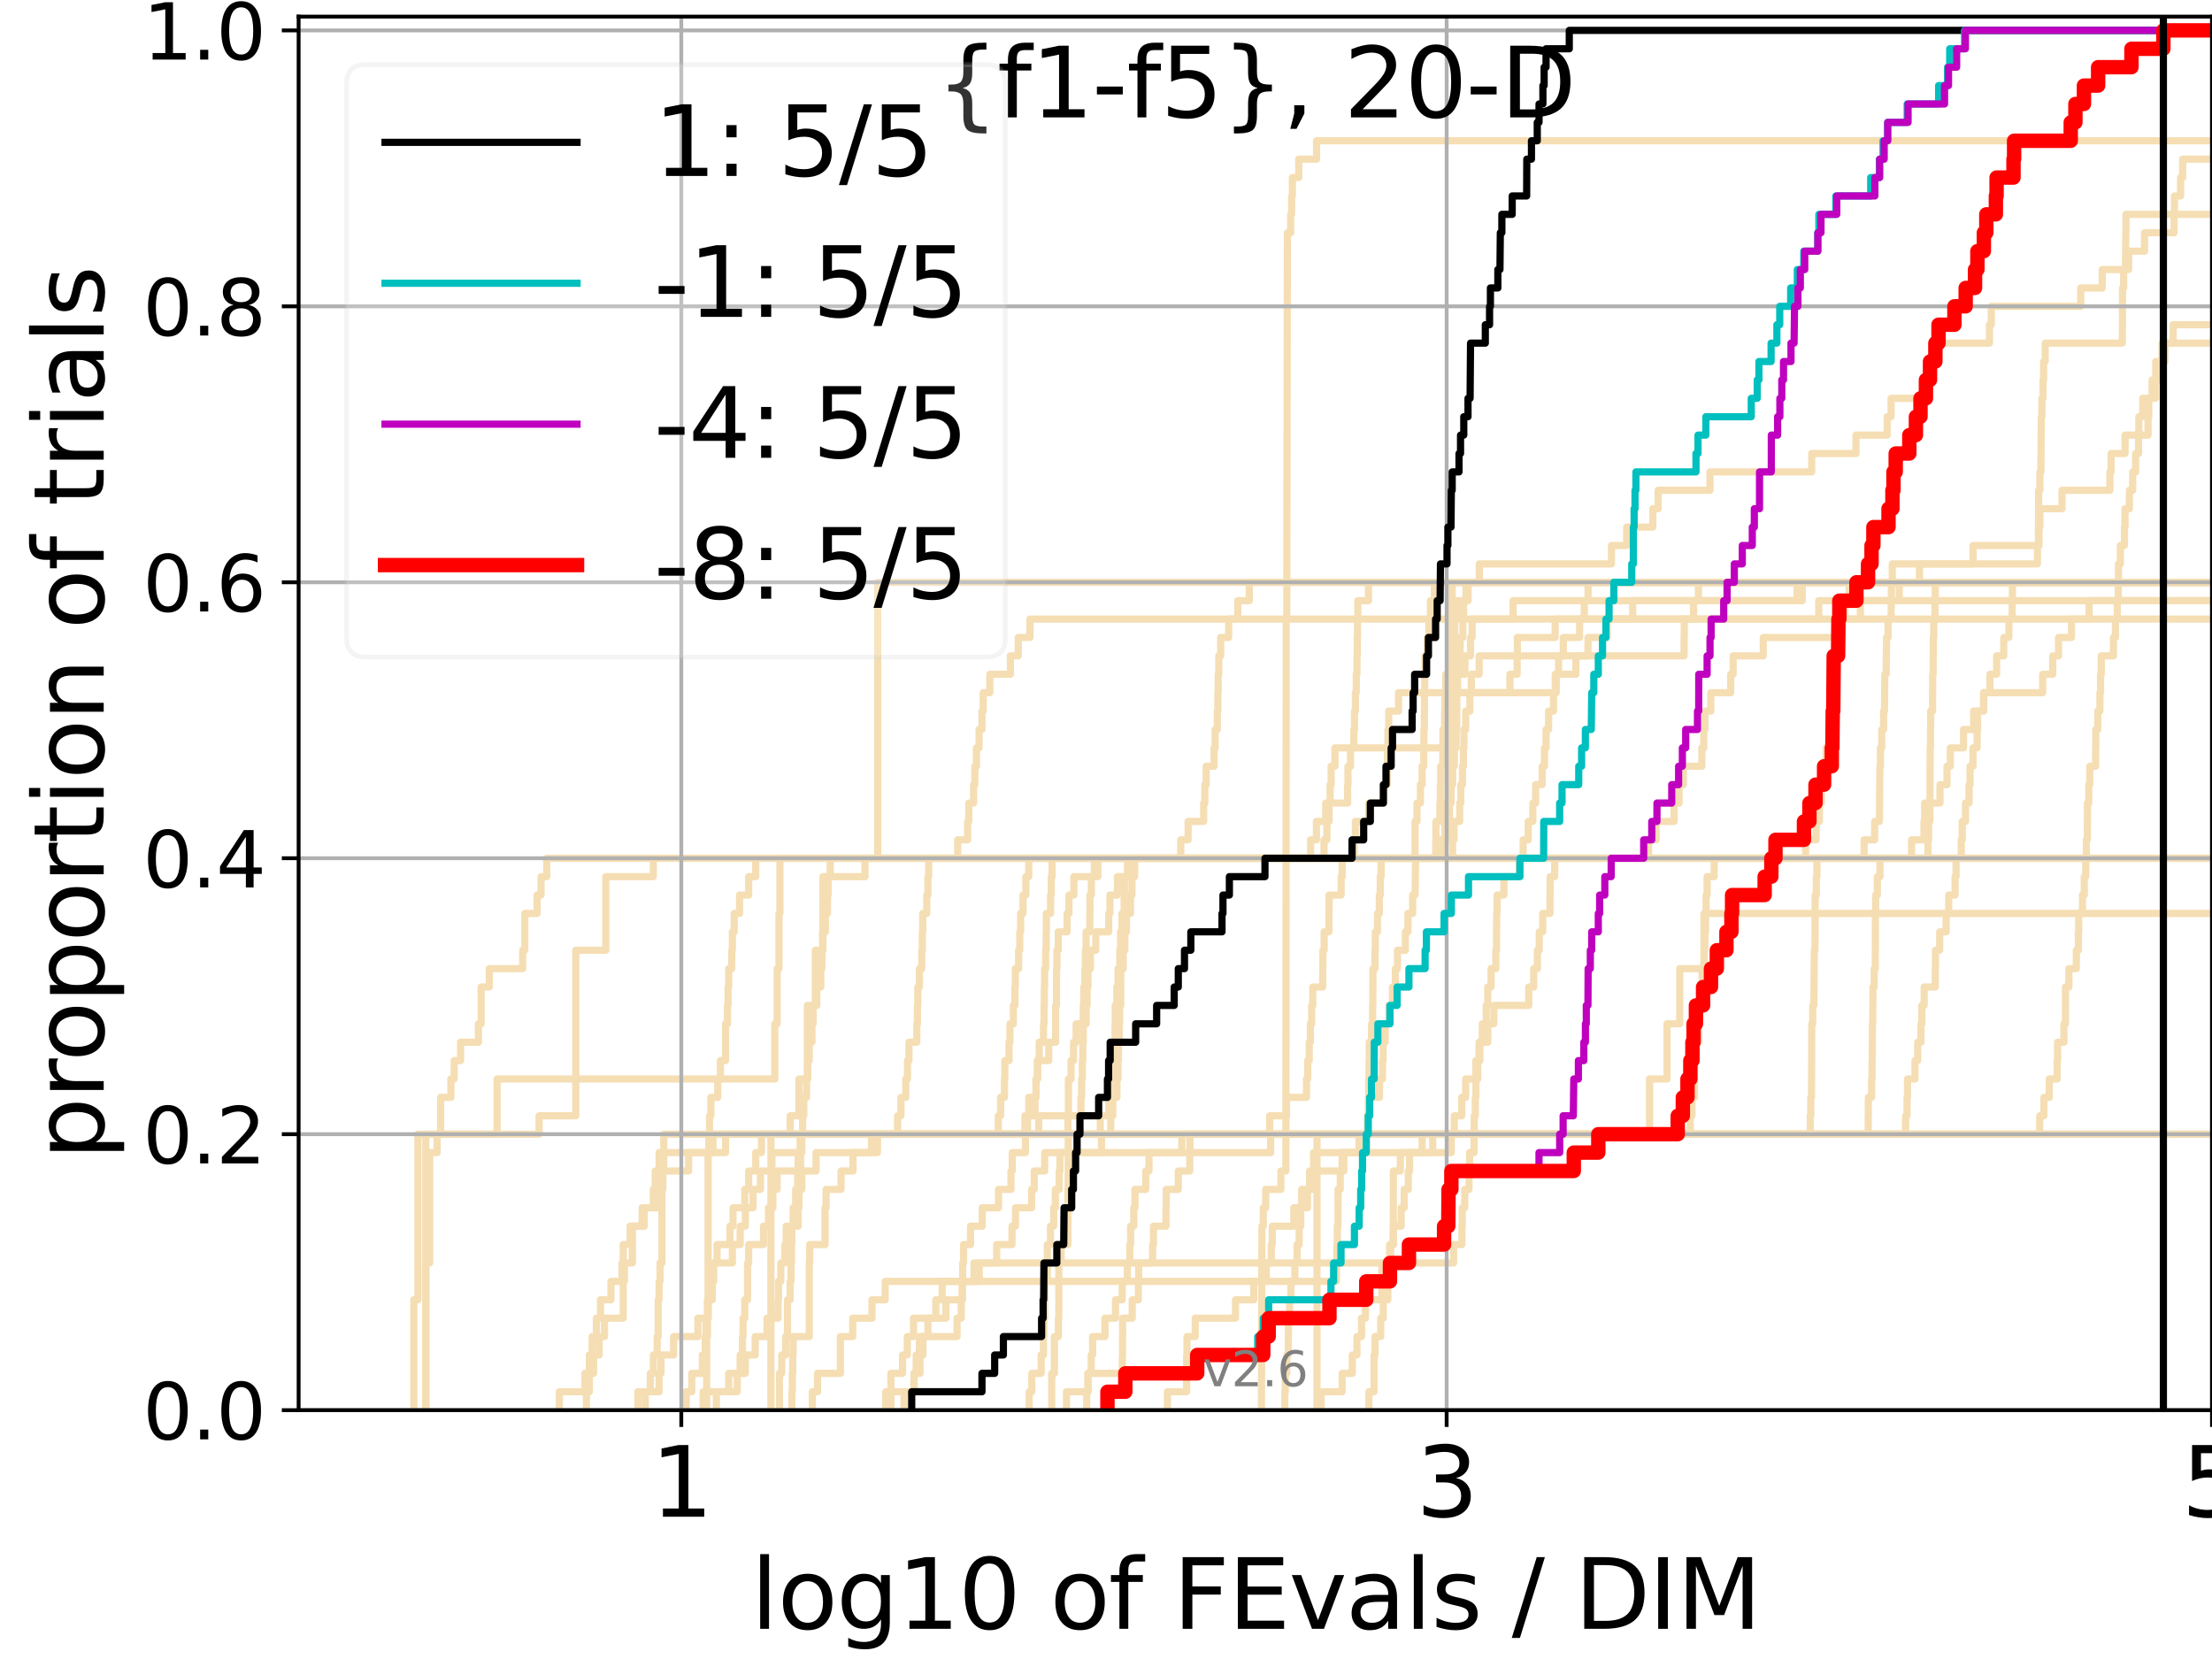 <?xml version="1.0" encoding="utf-8" standalone="no"?>
<!DOCTYPE svg PUBLIC "-//W3C//DTD SVG 1.1//EN"
  "http://www.w3.org/Graphics/SVG/1.1/DTD/svg11.dtd">
<svg xmlns:xlink="http://www.w3.org/1999/xlink" width="460.8pt" height="345.6pt" viewBox="0 0 460.8 345.6" xmlns="http://www.w3.org/2000/svg" version="1.1">
 <defs>
  <style type="text/css">*{stroke-linejoin: round; stroke-linecap: butt}</style>
 </defs>
 <g id="figure_1">
  <g id="patch_1">
   <path d="M 0 345.6 
L 460.8 345.6 
L 460.8 0 
L 0 0 
z
" style="fill: #ffffff"/>
  </g>
  <g id="axes_1">
   <g id="patch_2">
    <path d="M 62.208 293.76 
L 460.8 293.76 
L 460.8 3.456 
L 62.208 3.456 
z
" style="fill: #ffffff"/>
   </g>
   <g id="line2d_1">
    <path d="M 160.602 293.76 
L 160.602 289.928 
L 160.602 289.928 
L 160.602 286.095 
L 160.602 286.095 
L 160.602 282.263 
L 160.602 282.263 
L 160.602 278.43 
L 160.602 278.43 
L 160.602 274.598 
L 160.602 274.598 
L 160.602 270.766 
L 160.602 270.766 
L 160.602 266.933 
L 160.602 266.933 
L 160.602 263.101 
L 160.602 263.101 
L 160.602 259.268 
L 160.602 259.268 
L 160.602 255.436 
L 160.602 255.436 
L 160.602 251.604 
L 160.602 251.604 
L 160.602 247.771 
L 160.602 247.771 
L 160.602 243.939 
L 160.602 243.939 
L 160.602 240.106 
L 160.602 240.106 
L 160.602 236.274 
L 164.601 236.274 
L 164.601 232.442 
L 166.439 232.442 
L 166.439 228.609 
L 166.439 228.609 
L 166.439 224.777 
L 168.185 224.777 
L 168.185 220.944 
L 168.185 220.944 
L 168.185 217.112 
L 168.185 217.112 
L 168.185 213.28 
L 168.185 213.28 
L 168.185 209.447 
L 169.848 209.447 
L 169.848 205.615 
L 169.848 205.615 
L 169.848 201.782 
L 169.848 201.782 
L 169.848 197.95 
L 171.434 197.95 
L 171.434 194.118 
L 171.434 194.118 
L 171.434 190.285 
L 171.434 190.285 
L 171.434 186.453 
L 171.434 186.453 
L 171.434 182.621 
L 172.95 182.621 
L 172.95 178.788 
L 275.815 178.788 
L 275.815 174.956 
L 276.418 174.956 
L 276.418 171.123 
L 276.863 171.123 
L 276.863 167.291 
L 277.084 167.291 
L 277.084 163.459 
L 277.303 163.459 
L 277.303 159.626 
L 278.095 159.626 
L 278.095 155.794 
L 301.033 155.794 
L 301.033 151.961 
L 301.325 151.961 
L 301.325 148.129 
L 301.615 148.129 
L 301.615 144.297 
L 314.543 144.297 
L 314.543 140.464 
L 316.05 140.464 
L 316.05 136.632 
L 316.092 136.632 
L 316.092 132.799 
L 323.967 132.799 
L 323.967 128.967 
L 323.967 128.967 
L 323.967 128.967 
L 460.8 128.967 
" clip-path="url(#pbc03809fdf)" style="fill: none; stroke: #f5deb3; stroke-width: 1.5; stroke-linecap: square"/>
   </g>
   <g id="line2d_2">
    <path d="M 274.351 293.76 
L 274.351 282.263 
L 274.351 282.263 
L 274.351 270.766 
L 274.354 270.766 
L 274.354 259.268 
L 274.354 259.268 
L 274.354 247.771 
L 274.354 247.771 
L 274.354 236.274 
L 343.643 236.274 
L 343.643 224.777 
L 347.271 224.777 
L 347.271 213.28 
L 349.917 213.28 
L 349.917 201.782 
L 354.967 201.782 
L 354.967 190.285 
L 354.967 190.285 
L 354.967 190.285 
L 460.8 190.285 
" clip-path="url(#pbc03809fdf)" style="fill: none; stroke: #f5deb3; stroke-width: 1.5; stroke-linecap: square"/>
   </g>
   <g id="line2d_3">
    <path d="M 147.214 293.76 
L 147.214 289.928 
L 147.214 289.928 
L 147.214 286.095 
L 147.214 286.095 
L 147.214 282.263 
L 147.214 282.263 
L 147.214 278.43 
L 147.362 278.43 
L 147.362 274.598 
L 147.51 274.598 
L 147.51 270.766 
L 147.51 270.766 
L 147.51 266.933 
L 147.51 266.933 
L 147.51 263.101 
L 147.51 263.101 
L 147.51 259.268 
L 147.51 259.268 
L 147.51 255.436 
L 147.51 255.436 
L 147.51 251.604 
L 147.51 251.604 
L 147.51 247.771 
L 147.51 247.771 
L 147.51 243.939 
L 147.51 243.939 
L 147.51 240.106 
L 147.657 240.106 
L 147.657 236.274 
L 147.803 236.274 
L 147.803 232.442 
L 148.094 232.442 
L 148.094 228.609 
L 149.513 228.609 
L 149.513 224.777 
L 150.065 224.777 
L 150.065 220.944 
L 151.143 220.944 
L 151.143 217.112 
L 151.143 217.112 
L 151.143 213.28 
L 151.538 213.28 
L 151.538 209.447 
L 151.669 209.447 
L 151.669 205.615 
L 151.8 205.615 
L 151.8 201.782 
L 152.444 201.782 
L 152.444 197.95 
L 152.572 197.95 
L 152.572 194.118 
L 152.952 194.118 
L 152.952 190.285 
L 154.067 190.285 
L 154.067 186.453 
L 155.964 186.453 
L 155.964 182.621 
L 157.433 182.621 
L 157.433 178.788 
L 157.433 178.788 
L 157.433 178.788 
L 460.8 178.788 
" clip-path="url(#pbc03809fdf)" style="fill: none; stroke: #f5deb3; stroke-width: 1.5; stroke-linecap: square"/>
   </g>
   <g id="line2d_4">
    <path d="M 122.16 293.76 
L 122.16 289.928 
L 122.768 289.928 
L 122.768 286.095 
L 123.659 286.095 
L 123.659 282.263 
L 124.813 282.263 
L 124.813 278.43 
L 125.93 278.43 
L 125.93 274.598 
L 129.824 274.598 
L 129.824 270.766 
L 129.824 270.766 
L 129.824 266.933 
L 130.069 266.933 
L 130.069 263.101 
L 131.735 263.101 
L 131.735 259.268 
L 131.735 259.268 
L 131.735 255.436 
L 133.765 255.436 
L 133.765 251.604 
L 136.096 251.604 
L 136.096 247.771 
L 136.503 247.771 
L 136.503 243.939 
L 137.303 243.939 
L 137.303 240.106 
L 151.143 240.106 
L 151.143 236.274 
L 214.049 236.274 
L 214.049 232.442 
L 215.608 232.442 
L 215.608 228.609 
L 215.834 228.609 
L 215.834 224.777 
L 216.1 224.777 
L 216.1 220.944 
L 216.483 220.944 
L 216.483 217.112 
L 217.376 217.112 
L 217.376 213.28 
L 217.493 213.28 
L 217.493 209.447 
L 217.552 209.447 
L 217.552 205.615 
L 217.61 205.615 
L 217.61 201.782 
L 217.824 201.782 
L 217.824 197.95 
L 217.939 197.95 
L 217.939 194.118 
L 217.978 194.118 
L 217.978 190.285 
L 218.852 190.285 
L 218.852 186.453 
L 219.002 186.453 
L 219.002 182.621 
L 219.17 182.621 
L 219.17 178.788 
L 294.776 178.788 
L 294.776 174.956 
L 294.778 174.956 
L 294.778 171.123 
L 295.191 171.123 
L 295.191 167.291 
L 295.897 167.291 
L 295.897 163.459 
L 296.254 163.459 
L 296.254 159.626 
L 296.599 159.626 
L 296.599 155.794 
L 296.631 155.794 
L 296.631 151.961 
L 296.72 151.961 
L 296.72 148.129 
L 296.744 148.129 
L 296.744 144.297 
L 296.796 144.297 
L 296.796 140.464 
L 296.859 140.464 
L 296.859 136.632 
L 297.329 136.632 
L 297.329 132.799 
L 297.681 132.799 
L 297.681 128.967 
L 297.984 128.967 
L 297.984 125.135 
L 298.806 125.135 
L 298.806 121.302 
L 298.806 121.302 
L 298.806 121.302 
L 460.8 121.302 
" clip-path="url(#pbc03809fdf)" style="fill: none; stroke: #f5deb3; stroke-width: 1.5; stroke-linecap: square"/>
   </g>
   <g id="line2d_5">
    <path d="M 267.649 293.76 
L 267.649 289.928 
L 267.755 289.928 
L 267.755 286.095 
L 268.069 286.095 
L 268.069 282.263 
L 268.375 282.263 
L 268.375 278.43 
L 268.402 278.43 
L 268.402 274.598 
L 268.648 274.598 
L 268.648 270.766 
L 268.91 270.766 
L 268.91 266.933 
L 269.744 266.933 
L 269.744 263.101 
L 270.211 263.101 
L 270.211 259.268 
L 270.642 259.268 
L 270.642 255.436 
L 270.973 255.436 
L 270.973 251.604 
L 272.365 251.604 
L 272.365 247.771 
L 272.81 247.771 
L 272.81 243.939 
L 273.645 243.939 
L 273.645 240.106 
L 284.682 240.106 
L 284.682 236.274 
L 284.682 236.274 
L 284.682 236.274 
L 460.8 236.274 
" clip-path="url(#pbc03809fdf)" style="fill: none; stroke: #f5deb3; stroke-width: 1.5; stroke-linecap: square"/>
   </g>
   <g id="line2d_6"/>
   <g id="line2d_7">
    <path d="M 146.463 293.76 
L 146.463 289.928 
L 153.575 289.928 
L 153.575 286.095 
L 154.188 286.095 
L 154.188 282.263 
L 154.671 282.263 
L 154.671 278.43 
L 154.79 278.43 
L 154.79 274.598 
L 155.147 274.598 
L 155.147 270.766 
L 155.733 270.766 
L 155.733 266.933 
L 155.733 266.933 
L 155.733 263.101 
L 155.964 263.101 
L 155.964 259.268 
L 159.053 259.268 
L 159.053 255.436 
L 160.093 255.436 
L 160.093 251.604 
L 161.003 251.604 
L 161.003 247.771 
L 161.889 247.771 
L 161.889 243.939 
L 166.779 243.939 
L 166.779 240.106 
L 166.779 240.106 
L 166.779 236.274 
L 231.388 236.274 
L 231.388 232.442 
L 231.816 232.442 
L 231.816 228.609 
L 232.683 228.609 
L 232.683 224.777 
L 232.896 224.777 
L 232.896 220.944 
L 232.996 220.944 
L 232.996 217.112 
L 233.158 217.112 
L 233.158 213.28 
L 233.244 213.28 
L 233.244 209.447 
L 233.467 209.447 
L 233.467 205.615 
L 233.479 205.615 
L 233.479 201.782 
L 233.992 201.782 
L 233.992 197.95 
L 234.329 197.95 
L 234.329 194.118 
L 234.652 194.118 
L 234.652 190.285 
L 235.497 190.285 
L 235.497 186.453 
L 235.809 186.453 
L 235.809 182.621 
L 235.97 182.621 
L 235.97 178.788 
L 302.588 178.788 
L 302.588 174.956 
L 302.899 174.956 
L 302.899 171.123 
L 304.077 171.123 
L 304.077 167.291 
L 304.312 167.291 
L 304.312 163.459 
L 304.663 163.459 
L 304.663 159.626 
L 304.854 159.626 
L 304.854 155.794 
L 304.972 155.794 
L 304.972 151.961 
L 305.333 151.961 
L 305.333 148.129 
L 306.199 148.129 
L 306.199 144.297 
L 306.499 144.297 
L 306.499 140.464 
L 308.13 140.464 
L 308.13 136.632 
L 350.832 136.632 
L 350.832 132.799 
L 350.862 132.799 
L 350.862 128.967 
L 352.791 128.967 
L 352.791 125.135 
L 353.82 125.135 
L 353.82 121.302 
L 461.8 121.302 
" clip-path="url(#pbc03809fdf)" style="fill: none; stroke: #f5deb3; stroke-width: 1.5; stroke-linecap: square"/>
   </g>
   <g id="line2d_8">
    <path d="M 285.169 293.76 
L 285.169 289.928 
L 286.246 289.928 
L 286.249 282.263 
L 286.438 282.263 
L 286.438 278.43 
L 287.619 278.43 
L 287.619 274.598 
L 288.151 274.598 
L 288.151 270.766 
L 289.113 270.766 
L 289.113 266.933 
L 289.403 266.933 
L 289.403 263.101 
L 289.695 263.101 
L 289.695 259.268 
L 290.256 259.268 
L 290.256 255.436 
L 291.887 255.436 
L 291.887 251.604 
L 292.516 251.604 
L 292.516 247.771 
L 293.375 247.771 
L 293.375 243.939 
L 293.633 243.939 
L 293.633 240.106 
L 296.262 240.106 
L 296.262 236.274 
L 377.101 236.274 
L 377.101 232.442 
L 377.221 232.442 
L 377.221 228.609 
L 377.368 228.609 
L 377.428 213.28 
L 377.625 213.28 
L 377.625 209.447 
L 377.856 209.447 
L 377.96 197.95 
L 378.096 197.95 
L 378.126 186.453 
L 378.38 186.453 
L 378.38 182.621 
L 378.51 182.621 
L 378.51 178.788 
L 388.328 178.788 
L 388.328 174.956 
L 390.526 174.956 
L 390.526 171.123 
L 391.511 171.123 
L 391.618 159.626 
L 391.724 159.626 
L 391.724 155.794 
L 392.003 155.794 
L 392.003 151.961 
L 392.39 151.961 
L 392.39 148.129 
L 392.574 148.129 
L 392.641 140.464 
L 392.917 140.464 
L 393.013 132.799 
L 393.315 132.799 
L 393.315 128.967 
L 393.944 128.967 
L 394.029 121.302 
L 394.193 121.302 
L 394.193 117.47 
L 424.431 117.47 
L 424.431 113.637 
L 424.638 113.637 
L 424.684 102.14 
L 424.945 102.14 
L 424.945 98.308 
L 425.152 98.308 
L 425.237 86.811 
L 425.369 86.811 
L 425.369 82.978 
L 425.594 82.978 
L 425.594 79.146 
L 425.72 79.146 
L 425.72 75.313 
L 426.045 75.313 
L 426.045 71.481 
L 442.122 71.481 
L 442.171 59.984 
L 442.388 59.984 
L 442.388 56.151 
L 442.753 56.151 
L 442.854 48.487 
L 442.875 48.487 
L 442.875 44.654 
L 452.987 44.654 
L 452.987 40.822 
L 454.25 40.822 
L 454.25 36.989 
L 454.682 36.989 
L 454.682 33.157 
L 454.682 33.157 
L 460.8 33.157 
L 460.8 33.157 
" clip-path="url(#pbc03809fdf)" style="fill: none; stroke: #f5deb3; stroke-width: 1.5; stroke-linecap: square"/>
   </g>
   <g id="line2d_9">
    <path d="M 142.95 293.76 
L 142.95 289.928 
L 144.107 289.928 
L 144.107 286.095 
L 146.311 286.095 
L 146.311 282.263 
L 146.915 282.263 
L 146.915 278.43 
L 147.065 278.43 
L 147.065 274.598 
L 147.51 274.598 
L 147.51 270.766 
L 148.383 270.766 
L 148.383 266.933 
L 148.526 266.933 
L 148.526 263.101 
L 149.374 263.101 
L 149.374 259.268 
L 152.059 259.268 
L 152.059 255.436 
L 152.699 255.436 
L 152.699 251.604 
L 155.147 251.604 
L 155.147 247.771 
L 155.964 247.771 
L 155.964 243.939 
L 157.433 243.939 
L 157.433 240.106 
L 158.629 240.106 
L 158.629 236.274 
L 229.204 236.274 
L 229.204 232.442 
L 231.02 232.442 
L 231.02 228.609 
L 231.244 228.609 
L 231.244 224.777 
L 231.57 224.777 
L 231.57 220.944 
L 231.713 220.944 
L 231.713 217.112 
L 232.29 217.112 
L 232.29 213.28 
L 232.328 213.28 
L 232.328 209.447 
L 232.657 209.447 
L 232.657 205.615 
L 232.921 205.615 
L 232.921 201.782 
L 233.269 201.782 
L 233.269 197.95 
L 233.442 197.95 
L 233.442 194.118 
L 233.736 194.118 
L 233.736 190.285 
L 234.185 190.285 
L 234.185 186.453 
L 234.233 186.453 
L 234.233 182.621 
L 236.368 182.621 
L 236.368 178.788 
L 299.084 178.788 
L 299.084 174.956 
L 299.127 174.956 
L 299.127 171.123 
L 299.957 171.123 
L 299.957 167.291 
L 300.053 167.291 
L 300.053 163.459 
L 300.133 163.459 
L 300.133 159.626 
L 300.566 159.626 
L 300.566 155.794 
L 300.593 155.794 
L 300.593 151.961 
L 300.94 151.961 
L 300.94 148.129 
L 301.003 148.129 
L 301.003 144.297 
L 301.195 144.297 
L 301.195 140.464 
L 302.022 140.464 
L 302.022 136.632 
L 302.052 136.632 
L 302.052 132.799 
L 302.169 132.799 
L 302.169 128.967 
L 302.385 128.967 
L 302.385 125.135 
L 302.517 125.135 
L 302.517 121.302 
L 302.517 121.302 
L 302.517 121.302 
L 460.8 121.302 
" clip-path="url(#pbc03809fdf)" style="fill: none; stroke: #f5deb3; stroke-width: 1.5; stroke-linecap: square"/>
   </g>
   <g id="line2d_10">
    <path d="M 169.224 293.76 
L 169.224 289.928 
L 170.308 289.928 
L 170.308 286.095 
L 175.074 286.095 
L 175.074 282.263 
L 175.074 282.263 
L 175.074 278.43 
L 177.635 278.43 
L 177.635 274.598 
L 181.651 274.598 
L 181.651 270.766 
L 184.397 270.766 
L 184.397 266.933 
L 278.392 266.933 
L 278.392 263.101 
L 278.476 263.101 
L 278.476 259.268 
L 278.6 259.268 
L 278.6 255.436 
L 278.73 255.436 
L 278.73 251.604 
L 278.74 251.604 
L 278.74 247.771 
L 279.2 247.771 
L 279.2 243.939 
L 279.585 243.939 
L 279.585 240.106 
L 302.329 240.106 
L 302.329 236.274 
L 424.912 236.274 
L 424.912 232.442 
L 425.78 232.442 
L 425.78 228.609 
L 426.895 228.609 
L 426.895 224.777 
L 428.552 224.777 
L 428.552 220.944 
L 428.639 220.944 
L 428.639 217.112 
L 429.954 217.112 
L 429.954 213.28 
L 430.269 213.28 
L 430.269 209.447 
L 430.276 209.447 
L 430.276 205.615 
L 430.993 205.615 
L 430.993 201.782 
L 432.537 201.782 
L 432.537 197.95 
L 432.963 197.95 
L 432.963 194.118 
L 433.033 194.118 
L 433.033 190.285 
L 433.819 190.285 
L 433.819 186.453 
L 434.194 186.453 
L 434.194 182.621 
L 434.504 182.621 
L 434.504 178.788 
L 434.627 178.788 
L 434.627 174.956 
L 434.834 174.956 
L 434.834 171.123 
L 434.852 171.123 
L 434.852 167.291 
L 435.124 167.291 
L 435.124 163.459 
L 435.337 163.459 
L 435.337 159.626 
L 436.558 159.626 
L 436.558 155.794 
L 436.59 155.794 
L 436.59 151.961 
L 437.005 151.961 
L 437.005 148.129 
L 437.449 148.129 
L 437.449 144.297 
L 437.577 144.297 
L 437.577 140.464 
L 437.73 140.464 
L 437.73 136.632 
L 440.269 136.632 
L 440.269 132.799 
L 440.689 132.799 
L 440.689 128.967 
L 441.068 128.967 
L 441.068 125.135 
L 441.27 125.135 
L 441.27 121.302 
L 441.308 121.302 
L 441.308 117.47 
L 441.71 117.47 
L 441.71 113.637 
L 442.56 113.637 
L 442.56 109.805 
L 442.679 109.805 
L 442.679 105.973 
L 443.593 105.973 
L 443.593 102.14 
L 444.28 102.14 
L 444.28 98.308 
L 444.895 98.308 
L 444.895 94.475 
L 445.495 94.475 
L 445.495 90.643 
L 447.477 90.643 
L 447.477 86.811 
L 447.629 86.811 
L 447.629 82.978 
L 449.048 82.978 
L 449.048 79.146 
L 449.076 79.146 
L 449.076 75.313 
L 450.986 75.313 
L 450.986 71.481 
L 450.986 71.481 
L 450.986 71.481 
L 460.8 71.481 
" clip-path="url(#pbc03809fdf)" style="fill: none; stroke: #f5deb3; stroke-width: 1.5; stroke-linecap: square"/>
   </g>
   <g id="line2d_11">
    <path d="M 116.515 293.76 
L 116.515 289.928 
L 121.852 289.928 
L 121.852 286.095 
L 122.768 286.095 
L 122.768 282.263 
L 123.364 282.263 
L 123.364 278.43 
L 124.241 278.43 
L 124.241 274.598 
L 125.096 274.598 
L 125.096 270.766 
L 127.277 270.766 
L 127.277 266.933 
L 129.578 266.933 
L 129.578 263.101 
L 129.824 263.101 
L 129.824 259.268 
L 131.267 259.268 
L 131.267 255.436 
L 134.201 255.436 
L 134.201 251.604 
L 137.303 251.604 
L 137.303 247.771 
L 137.501 247.771 
L 137.501 243.939 
L 143.45 243.939 
L 143.45 240.106 
L 148.526 240.106 
L 148.526 236.274 
L 207.96 236.274 
L 207.96 232.442 
L 208.445 232.442 
L 208.445 228.609 
L 209.247 228.609 
L 209.247 224.777 
L 209.321 224.777 
L 209.321 220.944 
L 210.199 220.944 
L 210.199 217.112 
L 210.392 217.112 
L 210.392 213.28 
L 211.103 213.28 
L 211.103 209.447 
L 211.43 209.447 
L 211.43 205.615 
L 211.5 205.615 
L 211.5 201.782 
L 212.189 201.782 
L 212.189 197.95 
L 212.438 197.95 
L 212.438 194.118 
L 212.618 194.118 
L 212.618 190.285 
L 213.109 190.285 
L 213.109 186.453 
L 213.702 186.453 
L 213.702 182.621 
L 214.307 182.621 
L 214.307 178.788 
L 214.307 178.788 
L 214.307 178.788 
L 460.8 178.788 
" clip-path="url(#pbc03809fdf)" style="fill: none; stroke: #f5deb3; stroke-width: 1.5; stroke-linecap: square"/>
   </g>
   <g id="line2d_12">
    <path d="M 88.709 293.76 
L 88.709 289.928 
L 88.709 289.928 
L 88.709 286.095 
L 88.709 286.095 
L 88.709 282.263 
L 88.709 282.263 
L 88.709 278.43 
L 88.709 278.43 
L 88.709 274.598 
L 88.709 274.598 
L 88.709 270.766 
L 88.709 270.766 
L 88.709 266.933 
L 88.709 266.933 
L 88.709 263.101 
L 88.709 263.101 
L 88.709 259.268 
L 88.709 259.268 
L 88.709 255.436 
L 88.709 255.436 
L 88.709 251.604 
L 88.709 251.604 
L 88.709 247.771 
L 88.709 247.771 
L 88.709 243.939 
L 88.709 243.939 
L 88.709 240.106 
L 88.709 240.106 
L 88.709 236.274 
L 112.302 236.274 
L 112.302 232.442 
L 119.946 232.442 
L 119.946 228.609 
L 119.946 228.609 
L 119.946 224.777 
L 119.946 224.777 
L 119.946 220.944 
L 119.946 220.944 
L 119.946 217.112 
L 119.946 217.112 
L 119.946 213.28 
L 119.946 213.28 
L 119.946 209.447 
L 119.946 209.447 
L 119.946 205.615 
L 119.946 205.615 
L 119.946 201.782 
L 119.946 201.782 
L 119.946 197.95 
L 126.204 197.95 
L 126.204 194.118 
L 126.204 194.118 
L 126.204 190.285 
L 126.204 190.285 
L 126.204 186.453 
L 126.204 186.453 
L 126.204 182.621 
L 136.096 182.621 
L 136.096 178.788 
L 273.022 178.788 
L 273.022 174.956 
L 274.237 174.956 
L 274.237 171.123 
L 276.172 171.123 
L 276.172 167.291 
L 280.728 167.291 
L 280.728 163.459 
L 280.81 163.459 
L 280.81 159.626 
L 281.335 159.626 
L 281.335 155.794 
L 282.029 155.794 
L 282.029 151.961 
L 282.168 151.961 
L 282.168 148.129 
L 282.358 148.129 
L 282.358 144.297 
L 282.534 144.297 
L 282.534 140.464 
L 282.671 140.464 
L 282.671 136.632 
L 282.733 136.632 
L 282.733 132.799 
L 282.795 132.799 
L 282.795 128.967 
L 282.857 128.967 
L 282.857 125.135 
L 285.08 125.135 
L 285.08 121.302 
L 285.08 121.302 
L 285.08 121.302 
L 460.8 121.302 
" clip-path="url(#pbc03809fdf)" style="fill: none; stroke: #f5deb3; stroke-width: 1.5; stroke-linecap: square"/>
   </g>
   <g id="line2d_13">
    <path d="M 219.095 293.76 
L 219.095 289.928 
L 219.095 289.928 
L 219.095 286.095 
L 219.65 286.095 
L 219.65 282.263 
L 219.65 282.263 
L 219.65 278.43 
L 220.483 278.43 
L 220.483 274.598 
L 220.572 274.598 
L 220.572 270.766 
L 220.572 270.766 
L 220.572 266.933 
L 220.572 266.933 
L 220.572 263.101 
L 221.051 263.101 
L 221.051 259.268 
L 222.466 259.268 
L 222.466 255.436 
L 222.466 255.436 
L 222.466 251.604 
L 222.466 251.604 
L 222.466 247.771 
L 222.533 247.771 
L 222.533 243.939 
L 222.533 243.939 
L 222.533 240.106 
L 222.533 240.106 
L 222.533 236.274 
L 222.533 236.274 
L 222.533 236.274 
L 460.8 236.274 
" clip-path="url(#pbc03809fdf)" style="fill: none; stroke: #f5deb3; stroke-width: 1.5; stroke-linecap: square"/>
   </g>
   <g id="line2d_14">
    <path d="M 134.417 293.76 
L 134.417 289.928 
L 135.475 289.928 
L 135.475 286.095 
L 136.096 286.095 
L 136.096 282.263 
L 136.905 282.263 
L 136.905 278.43 
L 137.105 278.43 
L 137.105 274.598 
L 137.105 274.598 
L 137.105 270.766 
L 137.303 270.766 
L 137.303 266.933 
L 137.501 266.933 
L 137.501 263.101 
L 137.892 263.101 
L 137.892 259.268 
L 137.892 259.268 
L 137.892 255.436 
L 137.892 255.436 
L 137.892 251.604 
L 137.892 251.604 
L 137.892 247.771 
L 138.086 247.771 
L 138.086 243.939 
L 138.279 243.939 
L 138.279 240.106 
L 138.279 240.106 
L 138.279 236.274 
L 186.988 236.274 
L 186.988 232.442 
L 187.687 232.442 
L 187.687 228.609 
L 188.688 228.609 
L 188.688 224.777 
L 189.045 224.777 
L 189.045 220.944 
L 189.354 220.944 
L 189.354 217.112 
L 190.987 217.112 
L 190.987 213.28 
L 191.113 213.28 
L 191.113 209.447 
L 191.196 209.447 
L 191.196 205.615 
L 191.528 205.615 
L 191.528 201.782 
L 192.021 201.782 
L 192.021 197.95 
L 192.143 197.95 
L 192.143 194.118 
L 192.224 194.118 
L 192.224 190.285 
L 193.064 190.285 
L 193.064 186.453 
L 193.3 186.453 
L 193.3 182.621 
L 193.457 182.621 
L 193.457 178.788 
L 199.501 178.788 
L 199.501 174.956 
L 201.571 174.956 
L 201.571 171.123 
L 201.817 171.123 
L 201.817 167.291 
L 202.815 167.291 
L 202.815 163.459 
L 203.083 163.459 
L 203.083 159.626 
L 203.407 159.626 
L 203.407 155.794 
L 203.959 155.794 
L 203.959 151.961 
L 204.56 151.961 
L 204.56 148.129 
L 204.814 148.129 
L 204.814 144.297 
L 206.194 144.297 
L 206.194 140.464 
L 210.487 140.464 
L 210.487 136.632 
L 212.121 136.632 
L 212.121 132.799 
L 214.562 132.799 
L 214.562 128.967 
L 378.884 128.967 
L 378.884 125.135 
L 378.884 125.135 
L 378.884 125.135 
L 460.8 125.135 
" clip-path="url(#pbc03809fdf)" style="fill: none; stroke: #f5deb3; stroke-width: 1.5; stroke-linecap: square"/>
   </g>
   <g id="line2d_15"/>
   <g id="line2d_16">
    <path d="M 226.378 293.76 
L 226.378 289.928 
L 226.664 289.928 
L 226.664 286.095 
L 227.316 286.095 
L 227.316 282.263 
L 227.609 282.263 
L 227.609 278.43 
L 230.191 278.43 
L 230.191 274.598 
L 232.379 274.598 
L 232.379 270.766 
L 233.773 270.766 
L 233.773 266.933 
L 234.841 266.933 
L 234.841 263.101 
L 235.358 263.101 
L 235.358 259.268 
L 235.532 259.268 
L 235.532 255.436 
L 236.187 255.436 
L 236.187 251.604 
L 236.436 251.604 
L 236.436 247.771 
L 238.677 247.771 
L 238.677 243.939 
L 239.358 243.939 
L 239.358 240.106 
L 246.192 240.106 
L 246.192 236.274 
L 284.886 236.274 
L 284.886 232.442 
L 285.328 232.442 
L 285.328 228.609 
L 287.369 228.609 
L 287.369 224.777 
L 287.993 224.777 
L 287.993 220.944 
L 288.138 220.944 
L 288.138 217.112 
L 288.554 217.112 
L 288.554 213.28 
L 289.327 213.28 
L 289.327 209.447 
L 290.081 209.447 
L 290.081 205.615 
L 290.69 205.615 
L 290.69 201.782 
L 291.128 201.782 
L 291.128 197.95 
L 292.759 197.95 
L 292.759 194.118 
L 293.305 194.118 
L 293.305 190.285 
L 294.287 190.285 
L 294.287 186.453 
L 294.785 186.453 
L 294.889 178.788 
L 300.451 178.788 
L 300.451 174.956 
L 301.047 174.956 
L 301.047 171.123 
L 301.964 171.123 
L 301.964 167.291 
L 302.289 167.291 
L 302.289 163.459 
L 302.606 163.459 
L 302.606 159.626 
L 302.749 159.626 
L 302.749 155.794 
L 302.864 155.794 
L 302.93 148.129 
L 303.256 148.129 
L 303.256 144.297 
L 303.642 144.297 
L 303.642 140.464 
L 304.101 140.464 
L 304.192 132.799 
L 304.745 132.799 
L 304.745 128.967 
L 304.889 128.967 
L 304.889 125.135 
L 305.392 125.135 
L 305.392 121.302 
L 308.167 121.302 
L 308.167 117.47 
L 335.7 117.47 
L 335.7 113.637 
L 338.865 113.637 
L 338.865 109.805 
L 344.311 109.805 
L 344.311 105.973 
L 345.425 105.973 
L 345.425 102.14 
L 356.211 102.14 
L 356.211 98.308 
L 377.408 98.308 
L 377.408 94.475 
L 386.635 94.475 
L 386.635 90.643 
L 393.127 90.643 
L 393.127 86.811 
L 393.954 86.811 
L 393.954 82.978 
L 400.822 82.978 
L 400.822 79.146 
L 402.213 79.146 
L 402.213 75.313 
L 403.108 75.313 
L 403.108 71.481 
L 414.443 71.481 
L 414.443 67.649 
L 414.825 67.649 
L 414.825 63.816 
L 433.456 63.816 
L 433.456 59.984 
L 437.924 59.984 
L 437.924 56.151 
L 443.437 56.151 
L 443.437 52.319 
L 446.751 52.319 
L 446.751 48.487 
L 452.9 48.487 
L 452.9 44.654 
L 461.8 44.654 
L 461.8 44.654 
" clip-path="url(#pbc03809fdf)" style="fill: none; stroke: #f5deb3; stroke-width: 1.5; stroke-linecap: square"/>
   </g>
   <g id="line2d_17">
    <path d="M 243.195 293.76 
L 243.195 289.928 
L 247.199 289.928 
L 247.199 286.095 
L 247.199 286.095 
L 247.199 282.263 
L 247.282 282.263 
L 247.282 278.43 
L 248.989 278.43 
L 248.989 274.598 
L 257.378 274.598 
L 257.378 270.766 
L 261.187 270.766 
L 261.187 266.933 
L 263.789 266.933 
L 263.789 263.101 
L 264.834 263.101 
L 264.834 259.268 
L 265.042 259.268 
L 265.042 255.436 
L 269.523 255.436 
L 269.523 251.604 
L 271.16 251.604 
L 271.16 247.771 
L 273.327 247.771 
L 273.327 243.939 
L 279.947 243.939 
L 279.947 240.106 
L 283.105 240.106 
L 283.105 236.274 
L 396.971 236.274 
L 396.971 232.442 
L 397.273 232.442 
L 397.273 228.609 
L 397.374 228.609 
L 397.374 224.777 
L 398.923 224.777 
L 398.923 220.944 
L 399.491 220.944 
L 399.491 217.112 
L 400.176 217.112 
L 400.176 213.28 
L 400.359 213.28 
L 400.359 209.447 
L 400.843 209.447 
L 400.843 205.615 
L 403.143 205.615 
L 403.143 201.782 
L 403.195 201.782 
L 403.195 197.95 
L 404.068 197.95 
L 404.068 194.118 
L 405.412 194.118 
L 405.412 190.285 
L 405.951 190.285 
L 405.951 186.453 
L 407.277 186.453 
L 407.277 182.621 
L 407.483 182.621 
L 407.483 178.788 
L 408.567 178.788 
L 408.567 174.956 
L 408.768 174.956 
L 408.768 171.123 
L 409.448 171.123 
L 409.448 167.291 
L 410.188 167.291 
L 410.188 163.459 
L 410.394 163.459 
L 410.394 159.626 
L 411.01 159.626 
L 411.01 155.794 
L 411.875 155.794 
L 411.875 151.961 
L 411.97 151.961 
L 411.97 148.129 
L 413.208 148.129 
L 413.208 144.297 
L 414.54 144.297 
L 414.54 140.464 
L 415.94 140.464 
L 415.94 136.632 
L 417.43 136.632 
L 417.43 132.799 
L 418.492 132.799 
L 418.492 128.967 
L 419.178 128.967 
L 419.178 125.135 
L 419.23 125.135 
L 419.23 121.302 
L 419.23 121.302 
L 419.23 121.302 
L 460.8 121.302 
" clip-path="url(#pbc03809fdf)" style="fill: none; stroke: #f5deb3; stroke-width: 1.5; stroke-linecap: square"/>
   </g>
   <g id="line2d_18">
    <path d="M 88.709 293.76 
L 88.709 289.928 
L 88.709 289.928 
L 88.709 286.095 
L 88.709 286.095 
L 88.709 282.263 
L 88.709 282.263 
L 88.709 278.43 
L 88.709 278.43 
L 88.709 274.598 
L 88.709 274.598 
L 88.709 270.766 
L 88.709 270.766 
L 88.709 266.933 
L 88.709 266.933 
L 88.709 263.101 
L 89.505 263.101 
L 89.505 259.268 
L 89.505 259.268 
L 89.505 255.436 
L 89.505 255.436 
L 89.505 251.604 
L 89.505 251.604 
L 89.505 247.771 
L 89.505 247.771 
L 89.505 243.939 
L 89.505 243.939 
L 89.505 240.106 
L 91.044 240.106 
L 91.044 236.274 
L 91.789 236.274 
L 91.789 232.442 
L 91.789 232.442 
L 91.789 228.609 
L 93.931 228.609 
L 93.931 224.777 
L 94.617 224.777 
L 94.617 220.944 
L 95.948 220.944 
L 95.948 217.112 
L 99.661 217.112 
L 99.661 213.28 
L 100.243 213.28 
L 100.243 209.447 
L 100.243 209.447 
L 100.243 205.615 
L 101.933 205.615 
L 101.933 201.782 
L 108.88 201.782 
L 108.88 197.95 
L 109.327 197.95 
L 109.327 194.118 
L 109.327 194.118 
L 109.327 190.285 
L 111.892 190.285 
L 111.892 186.453 
L 112.707 186.453 
L 112.707 182.621 
L 113.894 182.621 
L 113.894 178.788 
L 343.421 178.788 
L 343.421 174.956 
L 345 174.956 
L 345 171.123 
L 348.752 171.123 
L 348.752 167.291 
L 349.78 167.291 
L 349.78 163.459 
L 350.686 163.459 
L 350.686 159.626 
L 354.527 159.626 
L 354.527 155.794 
L 354.933 155.794 
L 354.933 151.961 
L 355.158 151.961 
L 355.158 148.129 
L 356.389 148.129 
L 356.389 144.297 
L 360.534 144.297 
L 360.534 140.464 
L 361.045 140.464 
L 361.045 136.632 
L 367.325 136.632 
L 367.325 132.799 
L 382.846 132.799 
L 382.846 128.967 
L 387.553 128.967 
L 387.553 125.135 
L 395.648 125.135 
L 395.648 121.302 
L 395.648 121.302 
L 395.648 121.302 
L 460.8 121.302 
" clip-path="url(#pbc03809fdf)" style="fill: none; stroke: #f5deb3; stroke-width: 1.5; stroke-linecap: square"/>
   </g>
   <g id="line2d_19">
    <path d="M 275.212 293.76 
L 275.212 289.928 
L 279.591 289.928 
L 279.591 286.095 
L 281.704 286.095 
L 281.704 282.263 
L 282.68 282.263 
L 282.68 278.43 
L 283.632 278.43 
L 283.632 274.598 
L 284.448 274.598 
L 284.448 270.766 
L 287.861 270.766 
L 287.861 266.933 
L 287.866 266.933 
L 287.866 263.101 
L 289.481 263.101 
L 289.481 259.268 
L 290.242 259.268 
L 290.242 255.436 
L 290.258 255.436 
L 290.258 251.604 
L 290.263 251.604 
L 290.263 247.771 
L 290.268 247.771 
L 290.268 243.939 
L 291.707 243.939 
L 291.707 240.106 
L 298.461 240.106 
L 298.461 236.274 
L 352.103 236.274 
L 352.103 232.442 
L 352.468 232.442 
L 352.468 228.609 
L 352.986 228.609 
L 352.986 224.777 
L 353.003 224.777 
L 353.003 220.944 
L 353.379 220.944 
L 353.379 217.112 
L 353.851 217.112 
L 353.851 213.28 
L 353.985 213.28 
L 353.985 209.447 
L 354.34 209.447 
L 354.34 205.615 
L 354.571 205.615 
L 354.571 201.782 
L 355.035 201.782 
L 355.035 197.95 
L 355.162 197.95 
L 355.162 194.118 
L 355.297 194.118 
L 355.297 190.285 
L 355.414 190.285 
L 355.414 186.453 
L 355.622 186.453 
L 355.622 182.621 
L 357.095 182.621 
L 357.095 178.788 
L 376.146 178.788 
L 376.146 174.956 
L 378.327 174.956 
L 378.327 171.123 
L 379.021 171.123 
L 379.021 167.291 
L 379.417 167.291 
L 379.417 163.459 
L 380.398 163.459 
L 380.398 159.626 
L 380.404 159.626 
L 380.404 155.794 
L 381.123 155.794 
L 381.123 151.961 
L 381.229 151.961 
L 381.229 148.129 
L 381.716 148.129 
L 381.716 144.297 
L 382.001 144.297 
L 382.001 140.464 
L 382.214 140.464 
L 382.214 136.632 
L 383.315 136.632 
L 383.315 132.799 
L 383.629 132.799 
L 383.629 128.967 
L 384.244 128.967 
L 384.244 125.135 
L 385.238 125.135 
L 385.238 121.302 
L 385.238 121.302 
L 385.238 121.302 
L 460.8 121.302 
" clip-path="url(#pbc03809fdf)" style="fill: none; stroke: #f5deb3; stroke-width: 1.5; stroke-linecap: square"/>
   </g>
   <g id="line2d_20">
    <path d="M 132.878 293.76 
L 132.878 289.928 
L 137.303 289.928 
L 137.303 286.095 
L 137.697 286.095 
L 137.697 282.263 
L 140.332 282.263 
L 140.332 278.43 
L 145.383 278.43 
L 145.383 274.598 
L 147.362 274.598 
L 147.362 270.766 
L 148.239 270.766 
L 148.239 266.933 
L 148.669 266.933 
L 148.669 263.101 
L 152.572 263.101 
L 152.572 259.268 
L 154.188 259.268 
L 154.188 255.436 
L 155.265 255.436 
L 155.265 251.604 
L 156.875 251.604 
L 156.875 247.771 
L 158.414 247.771 
L 158.414 243.939 
L 160.803 243.939 
L 160.803 240.106 
L 166.694 240.106 
L 166.694 236.274 
L 213.506 236.274 
L 213.506 232.442 
L 214.307 232.442 
L 214.307 228.609 
L 215.814 228.609 
L 215.814 224.777 
L 216.16 224.777 
L 216.16 220.944 
L 218.475 220.944 
L 218.475 217.112 
L 219.905 217.112 
L 219.905 213.28 
L 219.905 213.28 
L 219.905 209.447 
L 220.087 209.447 
L 220.087 205.615 
L 220.087 205.615 
L 220.087 201.782 
L 220.177 201.782 
L 220.177 197.95 
L 220.447 197.95 
L 220.447 194.118 
L 222.296 194.118 
L 222.296 190.285 
L 222.685 190.285 
L 222.685 186.453 
L 223.711 186.453 
L 223.711 182.621 
L 228.699 182.621 
L 228.699 178.788 
L 282.114 178.788 
L 282.114 174.956 
L 282.349 174.956 
L 282.349 171.123 
L 285.116 171.123 
L 285.116 167.291 
L 288.285 167.291 
L 288.285 163.459 
L 288.987 163.459 
L 288.987 159.626 
L 289.052 159.626 
L 289.052 155.794 
L 289.141 155.794 
L 289.141 151.961 
L 289.295 151.961 
L 289.295 148.129 
L 291.334 148.129 
L 291.334 144.297 
L 323.987 144.297 
L 323.987 140.464 
L 328.288 140.464 
L 328.288 136.632 
L 330.811 136.632 
L 330.811 132.799 
L 334.783 132.799 
L 334.783 128.967 
L 340.119 128.967 
L 340.119 125.135 
L 374.38 125.135 
L 374.38 121.302 
L 374.38 121.302 
L 374.38 121.302 
L 460.8 121.302 
" clip-path="url(#pbc03809fdf)" style="fill: none; stroke: #f5deb3; stroke-width: 1.5; stroke-linecap: square"/>
   </g>
   <g id="line2d_21">
    <path d="M 262.78 293.76 
L 262.885 255.436 
L 263.163 255.436 
L 263.163 251.604 
L 263.671 251.604 
L 263.671 247.771 
L 266.828 247.771 
L 266.828 243.939 
L 267.869 243.939 
L 267.946 128.967 
L 268.055 128.967 
L 268.164 59.984 
L 268.168 59.984 
L 268.191 48.487 
L 268.874 48.487 
L 268.874 44.654 
L 269.064 44.654 
L 269.064 40.822 
L 269.231 40.822 
L 269.231 36.989 
L 270.55 36.989 
L 270.55 33.157 
L 274.264 33.157 
L 274.264 29.325 
L 274.264 29.325 
L 460.8 29.325 
L 460.8 29.325 
" clip-path="url(#pbc03809fdf)" style="fill: none; stroke: #f5deb3; stroke-width: 1.5; stroke-linecap: square"/>
   </g>
   <g id="line2d_22">
    <path d="M 149.234 293.76 
L 149.234 289.928 
L 151.8 289.928 
L 151.8 286.095 
L 155.265 286.095 
L 155.265 282.263 
L 157.322 282.263 
L 157.322 278.43 
L 159.785 278.43 
L 159.785 274.598 
L 162.083 274.598 
L 162.083 270.766 
L 162.18 270.766 
L 162.18 266.933 
L 162.659 266.933 
L 162.659 263.101 
L 163.504 263.101 
L 163.504 259.268 
L 163.782 259.268 
L 163.782 255.436 
L 166.269 255.436 
L 166.269 251.604 
L 166.439 251.604 
L 166.439 247.771 
L 167.031 247.771 
L 167.031 243.939 
L 170.002 243.939 
L 170.002 240.106 
L 181.541 240.106 
L 181.541 236.274 
L 216.383 236.274 
L 216.383 232.442 
L 222.567 232.442 
L 222.567 228.609 
L 222.567 228.609 
L 222.567 224.777 
L 223.119 224.777 
L 223.119 220.944 
L 223.646 220.944 
L 223.646 217.112 
L 224.181 217.112 
L 224.181 213.28 
L 226.272 213.28 
L 226.272 209.447 
L 226.453 209.447 
L 226.453 205.615 
L 226.649 205.615 
L 226.649 201.782 
L 227.154 201.782 
L 227.154 197.95 
L 228.273 197.95 
L 228.273 194.118 
L 230.967 194.118 
L 230.967 190.285 
L 231.217 190.285 
L 231.217 186.453 
L 232.783 186.453 
L 232.783 182.621 
L 234.877 182.621 
L 234.877 178.788 
L 245.97 178.788 
L 245.97 174.956 
L 247.504 174.956 
L 247.504 171.123 
L 250.744 171.123 
L 250.744 167.291 
L 250.997 167.291 
L 250.997 163.459 
L 251.263 163.459 
L 251.263 159.626 
L 252.915 159.626 
L 252.915 155.794 
L 253.139 155.794 
L 253.139 151.961 
L 253.589 151.961 
L 253.589 148.129 
L 253.699 148.129 
L 253.699 144.297 
L 253.767 144.297 
L 253.767 140.464 
L 253.897 140.464 
L 253.897 136.632 
L 254.29 136.632 
L 254.29 132.799 
L 255.955 132.799 
L 255.955 128.967 
L 257.844 128.967 
L 257.844 125.135 
L 260.252 125.135 
L 260.252 121.302 
L 260.252 121.302 
L 260.252 121.302 
L 460.8 121.302 
" clip-path="url(#pbc03809fdf)" style="fill: none; stroke: #f5deb3; stroke-width: 1.5; stroke-linecap: square"/>
   </g>
   <g id="line2d_23">
    <path d="M 184.498 293.76 
L 184.498 289.928 
L 190.394 289.928 
L 190.394 286.095 
L 191.652 286.095 
L 191.652 282.263 
L 192.264 282.263 
L 192.264 278.43 
L 193.3 278.43 
L 193.3 274.598 
L 194.948 274.598 
L 194.948 270.766 
L 196.27 270.766 
L 196.27 266.933 
L 203.988 266.933 
L 203.988 263.101 
L 302.803 263.101 
L 302.803 259.268 
L 304.546 259.268 
L 304.546 255.436 
L 304.617 255.436 
L 304.617 251.604 
L 305.137 251.604 
L 305.137 247.771 
L 306.019 247.771 
L 306.019 243.939 
L 306.145 243.939 
L 306.145 240.106 
L 307.077 240.106 
L 307.077 236.274 
L 307.105 236.274 
L 307.105 232.442 
L 307.332 232.442 
L 307.332 228.609 
L 307.453 228.609 
L 307.453 224.777 
L 307.844 224.777 
L 307.844 220.944 
L 308.11 220.944 
L 308.11 217.112 
L 309.941 217.112 
L 309.941 213.28 
L 311.191 213.28 
L 311.191 209.447 
L 318.466 209.447 
L 318.466 205.615 
L 319.501 205.615 
L 319.501 201.782 
L 320.27 201.782 
L 320.27 197.95 
L 320.657 197.95 
L 320.657 194.118 
L 321.378 194.118 
L 321.378 190.285 
L 322.883 190.285 
L 322.883 186.453 
L 322.925 186.453 
L 322.925 182.621 
L 323.868 182.621 
L 323.868 178.788 
L 323.868 178.788 
L 323.868 178.788 
L 460.8 178.788 
" clip-path="url(#pbc03809fdf)" style="fill: none; stroke: #f5deb3; stroke-width: 1.5; stroke-linecap: square"/>
   </g>
   <g id="line2d_24">
    <path d="M 222.16 293.76 
L 222.16 289.928 
L 226.634 289.928 
L 226.634 286.095 
L 233.809 286.095 
L 233.809 282.263 
L 233.846 282.263 
L 233.846 278.43 
L 233.858 278.43 
L 233.858 274.598 
L 235.867 274.598 
L 235.867 270.766 
L 237.14 270.766 
L 237.14 266.933 
L 237.206 266.933 
L 237.206 263.101 
L 240.117 263.101 
L 240.117 259.268 
L 240.29 259.268 
L 240.29 255.436 
L 242.887 255.436 
L 242.887 251.604 
L 242.953 251.604 
L 242.953 247.771 
L 245.46 247.771 
L 245.46 243.939 
L 247.847 243.939 
L 247.847 240.106 
L 247.88 240.106 
L 247.88 236.274 
L 302.947 236.274 
L 302.947 232.442 
L 304.502 232.442 
L 304.502 228.609 
L 305.322 228.609 
L 305.322 224.777 
L 307.435 224.777 
L 307.435 220.944 
L 308.287 220.944 
L 308.287 217.112 
L 308.781 217.112 
L 308.781 213.28 
L 309.606 213.28 
L 309.606 209.447 
L 309.921 209.447 
L 309.921 205.615 
L 310.623 205.615 
L 310.623 201.782 
L 311.611 201.782 
L 311.611 197.95 
L 311.751 197.95 
L 311.751 194.118 
L 311.775 194.118 
L 311.775 190.285 
L 311.874 190.285 
L 311.874 186.453 
L 313.291 186.453 
L 313.291 182.621 
L 316.478 182.621 
L 316.478 178.788 
L 317.302 178.788 
L 317.302 174.956 
L 318.35 174.956 
L 318.35 171.123 
L 319.315 171.123 
L 319.315 167.291 
L 319.909 167.291 
L 319.909 163.459 
L 321.262 163.459 
L 321.262 159.626 
L 321.739 159.626 
L 321.739 155.794 
L 322.073 155.794 
L 322.073 151.961 
L 322.599 151.961 
L 322.599 148.129 
L 323.621 148.129 
L 323.621 144.297 
L 324.195 144.297 
L 324.195 140.464 
L 324.677 140.464 
L 324.677 136.632 
L 325.673 136.632 
L 325.673 132.799 
L 329.054 132.799 
L 329.054 128.967 
L 330.031 128.967 
L 330.031 125.135 
L 330.822 125.135 
L 330.822 121.302 
L 330.822 121.302 
L 330.822 121.302 
L 460.8 121.302 
" clip-path="url(#pbc03809fdf)" style="fill: none; stroke: #f5deb3; stroke-width: 1.5; stroke-linecap: square"/>
   </g>
   <g id="line2d_25">
    <path d="M 188.328 293.76 
L 188.328 289.928 
L 190.437 289.928 
L 190.437 286.095 
L 190.861 286.095 
L 190.861 282.263 
L 191.528 282.263 
L 191.528 278.43 
L 199.369 278.43 
L 199.369 274.598 
L 200.247 274.598 
L 200.247 270.766 
L 200.44 270.766 
L 200.44 266.933 
L 202.905 266.933 
L 202.905 263.101 
L 207.624 263.101 
L 207.624 259.268 
L 210.82 259.268 
L 210.82 255.436 
L 211.546 255.436 
L 211.546 251.604 
L 214.901 251.604 
L 214.901 247.771 
L 215.443 247.771 
L 215.443 243.939 
L 217.63 243.939 
L 217.63 240.106 
L 264.704 240.106 
L 264.704 236.274 
L 389.18 236.274 
L 389.18 232.442 
L 389.203 232.442 
L 389.203 228.609 
L 389.891 228.609 
L 389.891 224.777 
L 389.984 224.777 
L 389.984 220.944 
L 390.032 220.944 
L 390.032 217.112 
L 390.04 217.112 
L 390.04 213.28 
L 390.135 213.28 
L 390.135 209.447 
L 390.161 209.447 
L 390.161 205.615 
L 390.437 205.615 
L 390.437 201.782 
L 390.658 201.782 
L 390.658 197.95 
L 390.67 197.95 
L 390.67 194.118 
L 390.678 194.118 
L 390.678 190.285 
L 390.732 190.285 
L 390.732 186.453 
L 391.091 186.453 
L 391.091 182.621 
L 391.626 182.621 
L 391.626 178.788 
L 401.632 178.788 
L 401.632 174.956 
L 401.76 174.956 
L 401.76 171.123 
L 402.026 171.123 
L 402.026 167.291 
L 402.058 167.291 
L 402.058 163.459 
L 402.066 163.459 
L 402.066 159.626 
L 402.087 159.626 
L 402.087 155.794 
L 402.15 155.794 
L 402.15 151.961 
L 402.191 151.961 
L 402.191 148.129 
L 402.587 148.129 
L 402.587 144.297 
L 402.614 144.297 
L 402.614 140.464 
L 402.712 140.464 
L 402.712 136.632 
L 402.753 136.632 
L 402.753 132.799 
L 402.834 132.799 
L 402.834 128.967 
L 403.089 128.967 
L 403.089 125.135 
L 403.143 125.135 
L 403.143 121.302 
L 403.143 121.302 
L 403.143 121.302 
L 460.8 121.302 
" clip-path="url(#pbc03809fdf)" style="fill: none; stroke: #f5deb3; stroke-width: 1.5; stroke-linecap: square"/>
   </g>
   <g id="line2d_26">
    <path d="M 214.392 293.76 
L 214.392 289.928 
L 214.943 289.928 
L 214.943 286.095 
L 216.903 286.095 
L 216.903 282.263 
L 217.376 282.263 
L 217.376 278.43 
L 217.454 278.43 
L 217.454 274.598 
L 217.63 274.598 
L 217.63 270.766 
L 217.649 270.766 
L 217.649 266.933 
L 218.17 266.933 
L 218.17 263.101 
L 218.17 263.101 
L 218.17 259.268 
L 218.833 259.268 
L 218.833 255.436 
L 219.503 255.436 
L 219.503 251.604 
L 219.851 251.604 
L 219.851 247.771 
L 220.644 247.771 
L 220.644 243.939 
L 220.804 243.939 
L 220.804 240.106 
L 229.453 240.106 
L 229.453 236.274 
L 264.489 236.274 
L 264.489 232.442 
L 268.001 232.442 
L 268.001 228.609 
L 272.164 228.609 
L 272.164 224.777 
L 272.425 224.777 
L 272.425 220.944 
L 272.735 220.944 
L 272.735 217.112 
L 272.971 217.112 
L 272.971 213.28 
L 273.249 213.28 
L 273.249 209.447 
L 273.475 209.447 
L 273.475 205.615 
L 275.546 205.615 
L 275.546 201.782 
L 275.586 201.782 
L 275.586 197.95 
L 275.848 197.95 
L 275.848 194.118 
L 276.839 194.118 
L 276.839 190.285 
L 276.867 190.285 
L 276.867 186.453 
L 279.38 186.453 
L 279.38 182.621 
L 279.598 182.621 
L 279.598 178.788 
L 299.778 178.788 
L 299.778 174.956 
L 301.486 174.956 
L 301.486 171.123 
L 301.563 171.123 
L 301.563 167.291 
L 301.829 167.291 
L 301.829 163.459 
L 301.86 163.459 
L 301.86 159.626 
L 302.96 159.626 
L 302.96 155.794 
L 303.345 155.794 
L 303.345 151.961 
L 303.47 151.961 
L 303.47 148.129 
L 303.482 148.129 
L 303.482 144.297 
L 303.56 144.297 
L 303.56 140.464 
L 305.172 140.464 
L 305.172 136.632 
L 306.334 136.632 
L 306.334 132.799 
L 306.674 132.799 
L 306.674 128.967 
L 315.203 128.967 
L 315.203 125.135 
L 375.442 125.135 
L 375.442 121.302 
L 399.858 121.302 
L 399.858 117.47 
L 411.02 117.47 
L 411.02 113.637 
L 424.76 113.637 
L 424.76 109.805 
L 424.937 109.805 
L 424.937 105.973 
L 429.557 105.973 
L 429.557 102.14 
L 439.527 102.14 
L 439.527 98.308 
L 439.78 98.308 
L 439.78 94.475 
L 442.687 94.475 
L 442.687 90.643 
L 445.562 90.643 
L 445.562 86.811 
L 446.373 86.811 
L 446.373 82.978 
L 448.317 82.978 
L 448.317 79.146 
L 450.245 79.146 
L 450.245 75.313 
L 450.399 75.313 
L 450.399 71.481 
L 452.705 71.481 
L 452.705 67.649 
L 452.705 67.649 
L 452.705 67.649 
L 460.8 67.649 
" clip-path="url(#pbc03809fdf)" style="fill: none; stroke: #f5deb3; stroke-width: 1.5; stroke-linecap: square"/>
   </g>
   <g id="line2d_27">
    <path d="M 185.594 293.76 
L 185.594 289.928 
L 185.594 289.928 
L 185.594 286.095 
L 188.009 286.095 
L 188.009 282.263 
L 189.001 282.263 
L 189.001 278.43 
L 190.309 278.43 
L 190.309 274.598 
L 197.054 274.598 
L 197.054 270.766 
L 200.503 270.766 
L 200.503 266.933 
L 200.535 266.933 
L 200.535 263.101 
L 200.726 263.101 
L 200.726 259.268 
L 202.184 259.268 
L 202.184 255.436 
L 204.617 255.436 
L 204.617 251.604 
L 208.012 251.604 
L 208.012 247.771 
L 210.607 247.771 
L 210.607 243.939 
L 210.867 243.939 
L 210.867 240.106 
L 213.615 240.106 
L 213.615 236.274 
L 222.466 236.274 
L 222.466 232.442 
L 225.18 232.442 
L 225.18 228.609 
L 225.32 228.609 
L 225.32 224.777 
L 225.476 224.777 
L 225.476 220.944 
L 225.568 220.944 
L 225.568 217.112 
L 225.661 217.112 
L 225.661 213.28 
L 225.661 213.28 
L 225.661 209.447 
L 225.769 209.447 
L 225.769 205.615 
L 225.998 205.615 
L 225.998 201.782 
L 226.105 201.782 
L 226.105 197.95 
L 226.257 197.95 
L 226.257 194.118 
L 227.021 194.118 
L 227.021 190.285 
L 227.051 190.285 
L 227.051 186.453 
L 227.346 186.453 
L 227.346 182.621 
L 227.971 182.621 
L 227.971 178.788 
L 398.214 178.788 
L 398.214 174.956 
L 400.798 174.956 
L 400.798 171.123 
L 400.943 171.123 
L 400.943 167.291 
L 404.137 167.291 
L 404.137 163.459 
L 405.604 163.459 
L 405.604 159.626 
L 406.288 159.626 
L 406.288 155.794 
L 409.037 155.794 
L 409.037 151.961 
L 411.152 151.961 
L 411.152 148.129 
L 413.255 148.129 
L 413.255 144.297 
L 425.536 144.297 
L 425.536 140.464 
L 427.619 140.464 
L 427.619 136.632 
L 428.83 136.632 
L 428.83 132.799 
L 431.527 132.799 
L 431.527 128.967 
L 435.196 128.967 
L 435.196 125.135 
L 435.196 125.135 
L 435.196 125.135 
L 460.8 125.135 
" clip-path="url(#pbc03809fdf)" style="fill: none; stroke: #f5deb3; stroke-width: 1.5; stroke-linecap: square"/>
   </g>
   <g id="line2d_28">
    <path d="M 164.959 293.76 
L 164.959 289.928 
L 165.047 289.928 
L 165.047 286.095 
L 165.136 286.095 
L 165.136 282.263 
L 165.225 282.263 
L 165.225 278.43 
L 168.589 278.43 
L 168.589 274.598 
L 168.589 274.598 
L 168.589 270.766 
L 168.589 270.766 
L 168.589 266.933 
L 168.589 266.933 
L 168.589 263.101 
L 168.669 263.101 
L 168.669 259.268 
L 171.874 259.268 
L 171.874 255.436 
L 171.874 255.436 
L 171.874 251.604 
L 172.092 251.604 
L 172.092 247.771 
L 175.207 247.771 
L 175.207 243.939 
L 177.697 243.939 
L 177.697 240.106 
L 182.786 240.106 
L 182.786 236.274 
L 284.927 236.274 
L 284.927 232.442 
L 285.038 232.442 
L 285.038 228.609 
L 285.122 228.609 
L 285.122 224.777 
L 285.199 224.777 
L 285.199 220.944 
L 285.246 220.944 
L 285.246 217.112 
L 285.717 217.112 
L 285.717 213.28 
L 285.939 213.28 
L 285.939 209.447 
L 285.993 209.447 
L 285.993 205.615 
L 286.007 205.615 
L 286.007 201.782 
L 286.436 201.782 
L 286.436 197.95 
L 286.494 197.95 
L 286.494 194.118 
L 286.946 194.118 
L 286.946 190.285 
L 287.34 190.285 
L 287.34 186.453 
L 287.527 186.453 
L 287.527 182.621 
L 287.702 182.621 
L 287.702 178.788 
L 299.584 178.788 
L 299.584 174.956 
L 301 174.956 
L 301 171.123 
L 301.101 171.123 
L 301.101 167.291 
L 301.646 167.291 
L 301.646 163.459 
L 301.677 163.459 
L 301.677 159.626 
L 302.098 159.626 
L 302.098 155.794 
L 302.353 155.794 
L 302.353 151.961 
L 302.415 151.961 
L 302.415 148.129 
L 302.447 148.129 
L 302.447 144.297 
L 302.671 144.297 
L 302.671 140.464 
L 302.679 140.464 
L 302.679 136.632 
L 302.899 136.632 
L 302.899 132.799 
L 303.054 132.799 
L 303.054 128.967 
L 303.563 128.967 
L 303.563 125.135 
L 305.833 125.135 
L 305.833 121.302 
L 305.833 121.302 
L 305.833 121.302 
L 460.8 121.302 
" clip-path="url(#pbc03809fdf)" style="fill: none; stroke: #f5deb3; stroke-width: 1.5; stroke-linecap: square"/>
   </g>
   <g id="line2d_29">
    <path d="M 86.206 293.76 
L 86.206 289.928 
L 86.206 289.928 
L 86.206 286.095 
L 86.206 286.095 
L 86.206 282.263 
L 86.206 282.263 
L 86.206 278.43 
L 86.206 278.43 
L 86.206 274.598 
L 86.206 274.598 
L 86.206 270.766 
L 87.061 270.766 
L 87.061 266.933 
L 87.061 266.933 
L 87.061 263.101 
L 87.061 263.101 
L 87.061 259.268 
L 87.061 259.268 
L 87.061 255.436 
L 87.061 255.436 
L 87.061 251.604 
L 87.061 251.604 
L 87.061 247.771 
L 87.061 247.771 
L 87.061 243.939 
L 87.061 243.939 
L 87.061 240.106 
L 87.061 240.106 
L 87.061 236.274 
L 103.543 236.274 
L 103.543 232.442 
L 103.543 232.442 
L 103.543 228.609 
L 103.543 228.609 
L 103.543 224.777 
L 161.4 224.777 
L 161.4 220.944 
L 161.4 220.944 
L 161.4 217.112 
L 161.4 217.112 
L 161.4 213.28 
L 161.889 213.28 
L 161.889 209.447 
L 161.889 209.447 
L 161.889 205.615 
L 161.889 205.615 
L 161.889 201.782 
L 162.276 201.782 
L 162.276 197.95 
L 162.276 197.95 
L 162.276 194.118 
L 162.276 194.118 
L 162.276 190.285 
L 162.468 190.285 
L 162.468 186.453 
L 162.468 186.453 
L 162.468 182.621 
L 162.468 182.621 
L 162.468 178.788 
L 162.468 178.788 
L 162.468 178.788 
L 460.8 178.788 
" clip-path="url(#pbc03809fdf)" style="fill: none; stroke: #f5deb3; stroke-width: 1.5; stroke-linecap: square"/>
   </g>
   <g id="line2d_30">
    <path d="M 162.372 293.76 
L 162.372 289.928 
L 162.372 289.928 
L 162.372 286.095 
L 162.849 286.095 
L 162.849 282.263 
L 163.69 282.263 
L 163.69 278.43 
L 164.057 278.43 
L 164.057 274.598 
L 164.057 274.598 
L 164.057 270.766 
L 164.601 270.766 
L 164.601 266.933 
L 164.78 266.933 
L 164.78 263.101 
L 164.869 263.101 
L 164.869 259.268 
L 164.959 259.268 
L 164.959 255.436 
L 165.225 255.436 
L 165.225 251.604 
L 165.75 251.604 
L 165.75 247.771 
L 166.183 247.771 
L 166.183 243.939 
L 166.269 243.939 
L 166.269 240.106 
L 167.031 240.106 
L 167.031 236.274 
L 167.199 236.274 
L 167.199 232.442 
L 167.448 232.442 
L 167.448 228.609 
L 168.023 228.609 
L 168.023 224.777 
L 168.266 224.777 
L 168.266 220.944 
L 168.589 220.944 
L 168.589 217.112 
L 169.145 217.112 
L 169.145 213.28 
L 169.381 213.28 
L 169.381 209.447 
L 170.155 209.447 
L 170.155 205.615 
L 170.988 205.615 
L 170.988 201.782 
L 171.211 201.782 
L 171.211 197.95 
L 171.36 197.95 
L 171.36 194.118 
L 171.947 194.118 
L 171.947 190.285 
L 172.38 190.285 
L 172.38 186.453 
L 172.524 186.453 
L 172.524 182.621 
L 180.192 182.621 
L 180.192 178.788 
L 182.839 178.788 
L 182.839 174.956 
L 182.839 174.956 
L 182.839 171.123 
L 182.839 171.123 
L 182.839 167.291 
L 182.839 167.291 
L 182.839 163.459 
L 182.839 163.459 
L 182.839 159.626 
L 182.839 159.626 
L 182.839 155.794 
L 182.839 155.794 
L 182.839 151.961 
L 182.839 151.961 
L 182.839 148.129 
L 182.839 148.129 
L 182.839 144.297 
L 182.839 144.297 
L 182.839 140.464 
L 182.839 140.464 
L 182.839 136.632 
L 182.839 136.632 
L 182.839 132.799 
L 182.839 132.799 
L 182.839 128.967 
L 182.839 128.967 
L 182.839 125.135 
L 182.839 125.135 
L 182.839 121.302 
L 182.839 121.302 
L 182.839 121.302 
L 460.8 121.302 
" clip-path="url(#pbc03809fdf)" style="fill: none; stroke: #f5deb3; stroke-width: 1.5; stroke-linecap: square"/>
   </g>
   <g id="matplotlib.axis_1">
    <g id="xtick_1">
     <g id="line2d_31">
      <path d="M 141.926 293.76 
L 141.926 3.456 
" clip-path="url(#pbc03809fdf)" style="fill: none; stroke: #b0b0b0; stroke-width: 0.8; stroke-linecap: square"/>
     </g>
     <g id="line2d_32">
      <defs>
       <path id="mc1f81231cc" d="M 0 0 
L 0 3.5 
" style="stroke: #000000; stroke-width: 0.8"/>
      </defs>
      <g>
       <use xlink:href="#mc1f81231cc" x="141.926" y="293.76" style="stroke: #000000; stroke-width: 0.8"/>
      </g>
     </g>
     <g id="text_1">
      <!-- 1 -->
      <g transform="translate(135.564 315.957)scale(0.2 -0.2)">
       <defs>
        <path id="DejaVuSans-31" d="M 794 531 
L 1825 531 
L 1825 4091 
L 703 3866 
L 703 4441 
L 1819 4666 
L 2450 4666 
L 2450 531 
L 3481 531 
L 3481 0 
L 794 0 
L 794 531 
z
" transform="scale(0.016)"/>
       </defs>
       <use xlink:href="#DejaVuSans-31"/>
      </g>
     </g>
    </g>
    <g id="xtick_2">
     <g id="line2d_33">
      <path d="M 301.363 293.76 
L 301.363 3.456 
" clip-path="url(#pbc03809fdf)" style="fill: none; stroke: #b0b0b0; stroke-width: 0.8; stroke-linecap: square"/>
     </g>
     <g id="line2d_34">
      <g>
       <use xlink:href="#mc1f81231cc" x="301.363" y="293.76" style="stroke: #000000; stroke-width: 0.8"/>
      </g>
     </g>
     <g id="text_2">
      <!-- 3 -->
      <g transform="translate(295.001 315.957)scale(0.2 -0.2)">
       <defs>
        <path id="DejaVuSans-33" d="M 2597 2516 
Q 3050 2419 3304 2112 
Q 3559 1806 3559 1356 
Q 3559 666 3084 287 
Q 2609 -91 1734 -91 
Q 1441 -91 1130 -33 
Q 819 25 488 141 
L 488 750 
Q 750 597 1062 519 
Q 1375 441 1716 441 
Q 2309 441 2620 675 
Q 2931 909 2931 1356 
Q 2931 1769 2642 2001 
Q 2353 2234 1838 2234 
L 1294 2234 
L 1294 2753 
L 1863 2753 
Q 2328 2753 2575 2939 
Q 2822 3125 2822 3475 
Q 2822 3834 2567 4026 
Q 2313 4219 1838 4219 
Q 1578 4219 1281 4162 
Q 984 4106 628 3988 
L 628 4550 
Q 988 4650 1302 4700 
Q 1616 4750 1894 4750 
Q 2613 4750 3031 4423 
Q 3450 4097 3450 3541 
Q 3450 3153 3228 2886 
Q 3006 2619 2597 2516 
z
" transform="scale(0.016)"/>
       </defs>
       <use xlink:href="#DejaVuSans-33"/>
      </g>
     </g>
    </g>
    <g id="xtick_3">
     <g id="line2d_35">
      <path d="M 460.8 293.76 
L 460.8 3.456 
" clip-path="url(#pbc03809fdf)" style="fill: none; stroke: #b0b0b0; stroke-width: 0.8; stroke-linecap: square"/>
     </g>
     <g id="line2d_36">
      <g>
       <use xlink:href="#mc1f81231cc" x="460.8" y="293.76" style="stroke: #000000; stroke-width: 0.8"/>
      </g>
     </g>
     <g id="text_3">
      <!-- 5 -->
      <g transform="translate(454.438 315.957)scale(0.2 -0.2)">
       <defs>
        <path id="DejaVuSans-35" d="M 691 4666 
L 3169 4666 
L 3169 4134 
L 1269 4134 
L 1269 2991 
Q 1406 3038 1543 3061 
Q 1681 3084 1819 3084 
Q 2600 3084 3056 2656 
Q 3513 2228 3513 1497 
Q 3513 744 3044 326 
Q 2575 -91 1722 -91 
Q 1428 -91 1123 -41 
Q 819 9 494 109 
L 494 744 
Q 775 591 1075 516 
Q 1375 441 1709 441 
Q 2250 441 2565 725 
Q 2881 1009 2881 1497 
Q 2881 1984 2565 2268 
Q 2250 2553 1709 2553 
Q 1456 2553 1204 2497 
Q 953 2441 691 2322 
L 691 4666 
z
" transform="scale(0.016)"/>
       </defs>
       <use xlink:href="#DejaVuSans-35"/>
      </g>
     </g>
    </g>
    <g id="text_4">
     <!-- log10 of FEvals / DIM -->
     <g transform="translate(156.431 339.313)scale(0.2 -0.2)">
      <defs>
       <path id="DejaVuSans-6c" d="M 603 4863 
L 1178 4863 
L 1178 0 
L 603 0 
L 603 4863 
z
" transform="scale(0.016)"/>
       <path id="DejaVuSans-6f" d="M 1959 3097 
Q 1497 3097 1228 2736 
Q 959 2375 959 1747 
Q 959 1119 1226 758 
Q 1494 397 1959 397 
Q 2419 397 2687 759 
Q 2956 1122 2956 1747 
Q 2956 2369 2687 2733 
Q 2419 3097 1959 3097 
z
M 1959 3584 
Q 2709 3584 3137 3096 
Q 3566 2609 3566 1747 
Q 3566 888 3137 398 
Q 2709 -91 1959 -91 
Q 1206 -91 779 398 
Q 353 888 353 1747 
Q 353 2609 779 3096 
Q 1206 3584 1959 3584 
z
" transform="scale(0.016)"/>
       <path id="DejaVuSans-67" d="M 2906 1791 
Q 2906 2416 2648 2759 
Q 2391 3103 1925 3103 
Q 1463 3103 1205 2759 
Q 947 2416 947 1791 
Q 947 1169 1205 825 
Q 1463 481 1925 481 
Q 2391 481 2648 825 
Q 2906 1169 2906 1791 
z
M 3481 434 
Q 3481 -459 3084 -895 
Q 2688 -1331 1869 -1331 
Q 1566 -1331 1297 -1286 
Q 1028 -1241 775 -1147 
L 775 -588 
Q 1028 -725 1275 -790 
Q 1522 -856 1778 -856 
Q 2344 -856 2625 -561 
Q 2906 -266 2906 331 
L 2906 616 
Q 2728 306 2450 153 
Q 2172 0 1784 0 
Q 1141 0 747 490 
Q 353 981 353 1791 
Q 353 2603 747 3093 
Q 1141 3584 1784 3584 
Q 2172 3584 2450 3431 
Q 2728 3278 2906 2969 
L 2906 3500 
L 3481 3500 
L 3481 434 
z
" transform="scale(0.016)"/>
       <path id="DejaVuSans-30" d="M 2034 4250 
Q 1547 4250 1301 3770 
Q 1056 3291 1056 2328 
Q 1056 1369 1301 889 
Q 1547 409 2034 409 
Q 2525 409 2770 889 
Q 3016 1369 3016 2328 
Q 3016 3291 2770 3770 
Q 2525 4250 2034 4250 
z
M 2034 4750 
Q 2819 4750 3233 4129 
Q 3647 3509 3647 2328 
Q 3647 1150 3233 529 
Q 2819 -91 2034 -91 
Q 1250 -91 836 529 
Q 422 1150 422 2328 
Q 422 3509 836 4129 
Q 1250 4750 2034 4750 
z
" transform="scale(0.016)"/>
       <path id="DejaVuSans-20" transform="scale(0.016)"/>
       <path id="DejaVuSans-66" d="M 2375 4863 
L 2375 4384 
L 1825 4384 
Q 1516 4384 1395 4259 
Q 1275 4134 1275 3809 
L 1275 3500 
L 2222 3500 
L 2222 3053 
L 1275 3053 
L 1275 0 
L 697 0 
L 697 3053 
L 147 3053 
L 147 3500 
L 697 3500 
L 697 3744 
Q 697 4328 969 4595 
Q 1241 4863 1831 4863 
L 2375 4863 
z
" transform="scale(0.016)"/>
       <path id="DejaVuSans-46" d="M 628 4666 
L 3309 4666 
L 3309 4134 
L 1259 4134 
L 1259 2759 
L 3109 2759 
L 3109 2228 
L 1259 2228 
L 1259 0 
L 628 0 
L 628 4666 
z
" transform="scale(0.016)"/>
       <path id="DejaVuSans-45" d="M 628 4666 
L 3578 4666 
L 3578 4134 
L 1259 4134 
L 1259 2753 
L 3481 2753 
L 3481 2222 
L 1259 2222 
L 1259 531 
L 3634 531 
L 3634 0 
L 628 0 
L 628 4666 
z
" transform="scale(0.016)"/>
       <path id="DejaVuSans-76" d="M 191 3500 
L 800 3500 
L 1894 563 
L 2988 3500 
L 3597 3500 
L 2284 0 
L 1503 0 
L 191 3500 
z
" transform="scale(0.016)"/>
       <path id="DejaVuSans-61" d="M 2194 1759 
Q 1497 1759 1228 1600 
Q 959 1441 959 1056 
Q 959 750 1161 570 
Q 1363 391 1709 391 
Q 2188 391 2477 730 
Q 2766 1069 2766 1631 
L 2766 1759 
L 2194 1759 
z
M 3341 1997 
L 3341 0 
L 2766 0 
L 2766 531 
Q 2569 213 2275 61 
Q 1981 -91 1556 -91 
Q 1019 -91 701 211 
Q 384 513 384 1019 
Q 384 1609 779 1909 
Q 1175 2209 1959 2209 
L 2766 2209 
L 2766 2266 
Q 2766 2663 2505 2880 
Q 2244 3097 1772 3097 
Q 1472 3097 1187 3025 
Q 903 2953 641 2809 
L 641 3341 
Q 956 3463 1253 3523 
Q 1550 3584 1831 3584 
Q 2591 3584 2966 3190 
Q 3341 2797 3341 1997 
z
" transform="scale(0.016)"/>
       <path id="DejaVuSans-73" d="M 2834 3397 
L 2834 2853 
Q 2591 2978 2328 3040 
Q 2066 3103 1784 3103 
Q 1356 3103 1142 2972 
Q 928 2841 928 2578 
Q 928 2378 1081 2264 
Q 1234 2150 1697 2047 
L 1894 2003 
Q 2506 1872 2764 1633 
Q 3022 1394 3022 966 
Q 3022 478 2636 193 
Q 2250 -91 1575 -91 
Q 1294 -91 989 -36 
Q 684 19 347 128 
L 347 722 
Q 666 556 975 473 
Q 1284 391 1588 391 
Q 1994 391 2212 530 
Q 2431 669 2431 922 
Q 2431 1156 2273 1281 
Q 2116 1406 1581 1522 
L 1381 1569 
Q 847 1681 609 1914 
Q 372 2147 372 2553 
Q 372 3047 722 3315 
Q 1072 3584 1716 3584 
Q 2034 3584 2315 3537 
Q 2597 3491 2834 3397 
z
" transform="scale(0.016)"/>
       <path id="DejaVuSans-2f" d="M 1625 4666 
L 2156 4666 
L 531 -594 
L 0 -594 
L 1625 4666 
z
" transform="scale(0.016)"/>
       <path id="DejaVuSans-44" d="M 1259 4147 
L 1259 519 
L 2022 519 
Q 2988 519 3436 956 
Q 3884 1394 3884 2338 
Q 3884 3275 3436 3711 
Q 2988 4147 2022 4147 
L 1259 4147 
z
M 628 4666 
L 1925 4666 
Q 3281 4666 3915 4102 
Q 4550 3538 4550 2338 
Q 4550 1131 3912 565 
Q 3275 0 1925 0 
L 628 0 
L 628 4666 
z
" transform="scale(0.016)"/>
       <path id="DejaVuSans-49" d="M 628 4666 
L 1259 4666 
L 1259 0 
L 628 0 
L 628 4666 
z
" transform="scale(0.016)"/>
       <path id="DejaVuSans-4d" d="M 628 4666 
L 1569 4666 
L 2759 1491 
L 3956 4666 
L 4897 4666 
L 4897 0 
L 4281 0 
L 4281 4097 
L 3078 897 
L 2444 897 
L 1241 4097 
L 1241 0 
L 628 0 
L 628 4666 
z
" transform="scale(0.016)"/>
      </defs>
      <use xlink:href="#DejaVuSans-6c"/>
      <use xlink:href="#DejaVuSans-6f" x="27.783"/>
      <use xlink:href="#DejaVuSans-67" x="88.965"/>
      <use xlink:href="#DejaVuSans-31" x="152.441"/>
      <use xlink:href="#DejaVuSans-30" x="216.064"/>
      <use xlink:href="#DejaVuSans-20" x="279.688"/>
      <use xlink:href="#DejaVuSans-6f" x="311.475"/>
      <use xlink:href="#DejaVuSans-66" x="372.656"/>
      <use xlink:href="#DejaVuSans-20" x="407.861"/>
      <use xlink:href="#DejaVuSans-46" x="439.648"/>
      <use xlink:href="#DejaVuSans-45" x="497.168"/>
      <use xlink:href="#DejaVuSans-76" x="560.352"/>
      <use xlink:href="#DejaVuSans-61" x="619.531"/>
      <use xlink:href="#DejaVuSans-6c" x="680.811"/>
      <use xlink:href="#DejaVuSans-73" x="708.594"/>
      <use xlink:href="#DejaVuSans-20" x="760.693"/>
      <use xlink:href="#DejaVuSans-2f" x="792.48"/>
      <use xlink:href="#DejaVuSans-20" x="826.172"/>
      <use xlink:href="#DejaVuSans-44" x="857.959"/>
      <use xlink:href="#DejaVuSans-49" x="934.961"/>
      <use xlink:href="#DejaVuSans-4d" x="964.453"/>
     </g>
    </g>
   </g>
   <g id="matplotlib.axis_2">
    <g id="ytick_1">
     <g id="line2d_37">
      <path d="M 62.208 293.76 
L 460.8 293.76 
" clip-path="url(#pbc03809fdf)" style="fill: none; stroke: #b0b0b0; stroke-width: 0.8; stroke-linecap: square"/>
     </g>
     <g id="line2d_38">
      <defs>
       <path id="m9bbfa66520" d="M 0 0 
L -3.5 0 
" style="stroke: #000000; stroke-width: 0.8"/>
      </defs>
      <g>
       <use xlink:href="#m9bbfa66520" x="62.208" y="293.76" style="stroke: #000000; stroke-width: 0.8"/>
      </g>
     </g>
     <g id="text_5">
      <!-- 0.0 -->
      <g transform="translate(29.763 299.839)scale(0.16 -0.16)">
       <defs>
        <path id="DejaVuSans-2e" d="M 684 794 
L 1344 794 
L 1344 0 
L 684 0 
L 684 794 
z
" transform="scale(0.016)"/>
       </defs>
       <use xlink:href="#DejaVuSans-30"/>
       <use xlink:href="#DejaVuSans-2e" x="63.623"/>
       <use xlink:href="#DejaVuSans-30" x="95.41"/>
      </g>
     </g>
    </g>
    <g id="ytick_2">
     <g id="line2d_39">
      <path d="M 62.208 236.274 
L 460.8 236.274 
" clip-path="url(#pbc03809fdf)" style="fill: none; stroke: #b0b0b0; stroke-width: 0.8; stroke-linecap: square"/>
     </g>
     <g id="line2d_40">
      <g>
       <use xlink:href="#m9bbfa66520" x="62.208" y="236.274" style="stroke: #000000; stroke-width: 0.8"/>
      </g>
     </g>
     <g id="text_6">
      <!-- 0.2 -->
      <g transform="translate(29.763 242.353)scale(0.16 -0.16)">
       <defs>
        <path id="DejaVuSans-32" d="M 1228 531 
L 3431 531 
L 3431 0 
L 469 0 
L 469 531 
Q 828 903 1448 1529 
Q 2069 2156 2228 2338 
Q 2531 2678 2651 2914 
Q 2772 3150 2772 3378 
Q 2772 3750 2511 3984 
Q 2250 4219 1831 4219 
Q 1534 4219 1204 4116 
Q 875 4013 500 3803 
L 500 4441 
Q 881 4594 1212 4672 
Q 1544 4750 1819 4750 
Q 2544 4750 2975 4387 
Q 3406 4025 3406 3419 
Q 3406 3131 3298 2873 
Q 3191 2616 2906 2266 
Q 2828 2175 2409 1742 
Q 1991 1309 1228 531 
z
" transform="scale(0.016)"/>
       </defs>
       <use xlink:href="#DejaVuSans-30"/>
       <use xlink:href="#DejaVuSans-2e" x="63.623"/>
       <use xlink:href="#DejaVuSans-32" x="95.41"/>
      </g>
     </g>
    </g>
    <g id="ytick_3">
     <g id="line2d_41">
      <path d="M 62.208 178.788 
L 460.8 178.788 
" clip-path="url(#pbc03809fdf)" style="fill: none; stroke: #b0b0b0; stroke-width: 0.8; stroke-linecap: square"/>
     </g>
     <g id="line2d_42">
      <g>
       <use xlink:href="#m9bbfa66520" x="62.208" y="178.788" style="stroke: #000000; stroke-width: 0.8"/>
      </g>
     </g>
     <g id="text_7">
      <!-- 0.4 -->
      <g transform="translate(29.763 184.867)scale(0.16 -0.16)">
       <defs>
        <path id="DejaVuSans-34" d="M 2419 4116 
L 825 1625 
L 2419 1625 
L 2419 4116 
z
M 2253 4666 
L 3047 4666 
L 3047 1625 
L 3713 1625 
L 3713 1100 
L 3047 1100 
L 3047 0 
L 2419 0 
L 2419 1100 
L 313 1100 
L 313 1709 
L 2253 4666 
z
" transform="scale(0.016)"/>
       </defs>
       <use xlink:href="#DejaVuSans-30"/>
       <use xlink:href="#DejaVuSans-2e" x="63.623"/>
       <use xlink:href="#DejaVuSans-34" x="95.41"/>
      </g>
     </g>
    </g>
    <g id="ytick_4">
     <g id="line2d_43">
      <path d="M 62.208 121.302 
L 460.8 121.302 
" clip-path="url(#pbc03809fdf)" style="fill: none; stroke: #b0b0b0; stroke-width: 0.8; stroke-linecap: square"/>
     </g>
     <g id="line2d_44">
      <g>
       <use xlink:href="#m9bbfa66520" x="62.208" y="121.302" style="stroke: #000000; stroke-width: 0.8"/>
      </g>
     </g>
     <g id="text_8">
      <!-- 0.6 -->
      <g transform="translate(29.763 127.381)scale(0.16 -0.16)">
       <defs>
        <path id="DejaVuSans-36" d="M 2113 2584 
Q 1688 2584 1439 2293 
Q 1191 2003 1191 1497 
Q 1191 994 1439 701 
Q 1688 409 2113 409 
Q 2538 409 2786 701 
Q 3034 994 3034 1497 
Q 3034 2003 2786 2293 
Q 2538 2584 2113 2584 
z
M 3366 4563 
L 3366 3988 
Q 3128 4100 2886 4159 
Q 2644 4219 2406 4219 
Q 1781 4219 1451 3797 
Q 1122 3375 1075 2522 
Q 1259 2794 1537 2939 
Q 1816 3084 2150 3084 
Q 2853 3084 3261 2657 
Q 3669 2231 3669 1497 
Q 3669 778 3244 343 
Q 2819 -91 2113 -91 
Q 1303 -91 875 529 
Q 447 1150 447 2328 
Q 447 3434 972 4092 
Q 1497 4750 2381 4750 
Q 2619 4750 2861 4703 
Q 3103 4656 3366 4563 
z
" transform="scale(0.016)"/>
       </defs>
       <use xlink:href="#DejaVuSans-30"/>
       <use xlink:href="#DejaVuSans-2e" x="63.623"/>
       <use xlink:href="#DejaVuSans-36" x="95.41"/>
      </g>
     </g>
    </g>
    <g id="ytick_5">
     <g id="line2d_45">
      <path d="M 62.208 63.816 
L 460.8 63.816 
" clip-path="url(#pbc03809fdf)" style="fill: none; stroke: #b0b0b0; stroke-width: 0.8; stroke-linecap: square"/>
     </g>
     <g id="line2d_46">
      <g>
       <use xlink:href="#m9bbfa66520" x="62.208" y="63.816" style="stroke: #000000; stroke-width: 0.8"/>
      </g>
     </g>
     <g id="text_9">
      <!-- 0.8 -->
      <g transform="translate(29.763 69.895)scale(0.16 -0.16)">
       <defs>
        <path id="DejaVuSans-38" d="M 2034 2216 
Q 1584 2216 1326 1975 
Q 1069 1734 1069 1313 
Q 1069 891 1326 650 
Q 1584 409 2034 409 
Q 2484 409 2743 651 
Q 3003 894 3003 1313 
Q 3003 1734 2745 1975 
Q 2488 2216 2034 2216 
z
M 1403 2484 
Q 997 2584 770 2862 
Q 544 3141 544 3541 
Q 544 4100 942 4425 
Q 1341 4750 2034 4750 
Q 2731 4750 3128 4425 
Q 3525 4100 3525 3541 
Q 3525 3141 3298 2862 
Q 3072 2584 2669 2484 
Q 3125 2378 3379 2068 
Q 3634 1759 3634 1313 
Q 3634 634 3220 271 
Q 2806 -91 2034 -91 
Q 1263 -91 848 271 
Q 434 634 434 1313 
Q 434 1759 690 2068 
Q 947 2378 1403 2484 
z
M 1172 3481 
Q 1172 3119 1398 2916 
Q 1625 2713 2034 2713 
Q 2441 2713 2670 2916 
Q 2900 3119 2900 3481 
Q 2900 3844 2670 4047 
Q 2441 4250 2034 4250 
Q 1625 4250 1398 4047 
Q 1172 3844 1172 3481 
z
" transform="scale(0.016)"/>
       </defs>
       <use xlink:href="#DejaVuSans-30"/>
       <use xlink:href="#DejaVuSans-2e" x="63.623"/>
       <use xlink:href="#DejaVuSans-38" x="95.41"/>
      </g>
     </g>
    </g>
    <g id="ytick_6">
     <g id="line2d_47">
      <path d="M 62.208 6.33 
L 460.8 6.33 
" clip-path="url(#pbc03809fdf)" style="fill: none; stroke: #b0b0b0; stroke-width: 0.8; stroke-linecap: square"/>
     </g>
     <g id="line2d_48">
      <g>
       <use xlink:href="#m9bbfa66520" x="62.208" y="6.33" style="stroke: #000000; stroke-width: 0.8"/>
      </g>
     </g>
     <g id="text_10">
      <!-- 1.0 -->
      <g transform="translate(29.763 12.409)scale(0.16 -0.16)">
       <use xlink:href="#DejaVuSans-31"/>
       <use xlink:href="#DejaVuSans-2e" x="63.623"/>
       <use xlink:href="#DejaVuSans-30" x="95.41"/>
      </g>
     </g>
    </g>
    <g id="text_11">
     <!-- proportion of trials -->
     <g transform="translate(21.604 241.614)rotate(-90)scale(0.2 -0.2)">
      <defs>
       <path id="DejaVuSans-70" d="M 1159 525 
L 1159 -1331 
L 581 -1331 
L 581 3500 
L 1159 3500 
L 1159 2969 
Q 1341 3281 1617 3432 
Q 1894 3584 2278 3584 
Q 2916 3584 3314 3078 
Q 3713 2572 3713 1747 
Q 3713 922 3314 415 
Q 2916 -91 2278 -91 
Q 1894 -91 1617 61 
Q 1341 213 1159 525 
z
M 3116 1747 
Q 3116 2381 2855 2742 
Q 2594 3103 2138 3103 
Q 1681 3103 1420 2742 
Q 1159 2381 1159 1747 
Q 1159 1113 1420 752 
Q 1681 391 2138 391 
Q 2594 391 2855 752 
Q 3116 1113 3116 1747 
z
" transform="scale(0.016)"/>
       <path id="DejaVuSans-72" d="M 2631 2963 
Q 2534 3019 2420 3045 
Q 2306 3072 2169 3072 
Q 1681 3072 1420 2755 
Q 1159 2438 1159 1844 
L 1159 0 
L 581 0 
L 581 3500 
L 1159 3500 
L 1159 2956 
Q 1341 3275 1631 3429 
Q 1922 3584 2338 3584 
Q 2397 3584 2469 3576 
Q 2541 3569 2628 3553 
L 2631 2963 
z
" transform="scale(0.016)"/>
       <path id="DejaVuSans-74" d="M 1172 4494 
L 1172 3500 
L 2356 3500 
L 2356 3053 
L 1172 3053 
L 1172 1153 
Q 1172 725 1289 603 
Q 1406 481 1766 481 
L 2356 481 
L 2356 0 
L 1766 0 
Q 1100 0 847 248 
Q 594 497 594 1153 
L 594 3053 
L 172 3053 
L 172 3500 
L 594 3500 
L 594 4494 
L 1172 4494 
z
" transform="scale(0.016)"/>
       <path id="DejaVuSans-69" d="M 603 3500 
L 1178 3500 
L 1178 0 
L 603 0 
L 603 3500 
z
M 603 4863 
L 1178 4863 
L 1178 4134 
L 603 4134 
L 603 4863 
z
" transform="scale(0.016)"/>
       <path id="DejaVuSans-6e" d="M 3513 2113 
L 3513 0 
L 2938 0 
L 2938 2094 
Q 2938 2591 2744 2837 
Q 2550 3084 2163 3084 
Q 1697 3084 1428 2787 
Q 1159 2491 1159 1978 
L 1159 0 
L 581 0 
L 581 3500 
L 1159 3500 
L 1159 2956 
Q 1366 3272 1645 3428 
Q 1925 3584 2291 3584 
Q 2894 3584 3203 3211 
Q 3513 2838 3513 2113 
z
" transform="scale(0.016)"/>
      </defs>
      <use xlink:href="#DejaVuSans-70"/>
      <use xlink:href="#DejaVuSans-72" x="63.477"/>
      <use xlink:href="#DejaVuSans-6f" x="102.34"/>
      <use xlink:href="#DejaVuSans-70" x="163.521"/>
      <use xlink:href="#DejaVuSans-6f" x="226.998"/>
      <use xlink:href="#DejaVuSans-72" x="288.18"/>
      <use xlink:href="#DejaVuSans-74" x="329.293"/>
      <use xlink:href="#DejaVuSans-69" x="368.502"/>
      <use xlink:href="#DejaVuSans-6f" x="396.285"/>
      <use xlink:href="#DejaVuSans-6e" x="457.467"/>
      <use xlink:href="#DejaVuSans-20" x="520.846"/>
      <use xlink:href="#DejaVuSans-6f" x="552.633"/>
      <use xlink:href="#DejaVuSans-66" x="613.814"/>
      <use xlink:href="#DejaVuSans-20" x="649.02"/>
      <use xlink:href="#DejaVuSans-74" x="680.807"/>
      <use xlink:href="#DejaVuSans-72" x="720.016"/>
      <use xlink:href="#DejaVuSans-69" x="761.129"/>
      <use xlink:href="#DejaVuSans-61" x="788.912"/>
      <use xlink:href="#DejaVuSans-6c" x="850.191"/>
      <use xlink:href="#DejaVuSans-73" x="877.975"/>
     </g>
    </g>
   </g>
   <g id="line2d_49">
    <path d="M 189.922 293.76 
L 189.922 289.928 
L 204.56 289.928 
L 204.56 286.095 
L 207.207 286.095 
L 207.207 282.263 
L 209.023 282.263 
L 209.023 278.43 
L 216.982 278.43 
L 216.982 274.598 
L 217.298 274.598 
L 217.298 270.766 
L 217.415 270.766 
L 217.474 263.101 
L 220.159 263.101 
L 220.159 259.268 
L 221.593 259.268 
L 221.662 251.604 
L 223.251 251.604 
L 223.251 247.771 
L 223.613 247.771 
L 223.613 243.939 
L 224.068 243.939 
L 224.068 240.106 
L 224.373 240.106 
L 224.373 236.274 
L 224.976 236.274 
L 224.976 232.442 
L 228.868 232.442 
L 228.868 228.609 
L 230.702 228.609 
L 230.702 224.777 
L 230.941 224.777 
L 230.941 220.944 
L 231.27 220.944 
L 231.27 217.112 
L 236.582 217.112 
L 236.582 213.28 
L 240.95 213.28 
L 240.95 209.447 
L 244.606 209.447 
L 244.606 205.615 
L 245.46 205.615 
L 245.46 201.782 
L 246.75 201.782 
L 246.75 197.95 
L 248.074 197.95 
L 248.074 194.118 
L 254.566 194.118 
L 254.566 190.285 
L 254.766 190.285 
L 254.766 186.453 
L 256.103 186.453 
L 256.103 182.621 
L 263.516 182.621 
L 263.516 178.788 
L 281.655 178.788 
L 281.655 174.956 
L 284.079 174.956 
L 284.079 171.123 
L 285.468 171.123 
L 285.468 167.291 
L 288.181 167.291 
L 288.181 163.459 
L 288.729 163.459 
L 288.729 159.626 
L 289.804 159.626 
L 289.804 155.794 
L 290.084 155.794 
L 290.084 151.961 
L 294.172 151.961 
L 294.172 148.129 
L 294.378 148.129 
L 294.378 144.297 
L 294.695 144.297 
L 294.695 140.464 
L 297.186 140.464 
L 297.186 136.632 
L 297.567 136.632 
L 297.567 132.799 
L 299.06 132.799 
L 299.06 128.967 
L 299.39 128.967 
L 299.39 125.135 
L 300 125.135 
L 300.074 117.47 
L 301.441 117.47 
L 301.441 113.637 
L 301.622 113.637 
L 301.622 109.805 
L 302.27 109.805 
L 302.338 102.14 
L 302.517 102.14 
L 302.517 98.308 
L 303.939 98.308 
L 303.939 94.475 
L 304.256 94.475 
L 304.256 90.643 
L 304.931 90.643 
L 304.931 86.811 
L 305.811 86.811 
L 305.811 82.978 
L 306.247 82.978 
L 306.34 71.481 
L 309.419 71.481 
L 309.419 67.649 
L 310.305 67.649 
L 310.305 63.816 
L 310.481 63.816 
L 310.481 59.984 
L 312.03 59.984 
L 312.03 56.151 
L 312.469 56.151 
L 312.545 48.487 
L 312.866 48.487 
L 312.866 44.654 
L 315.017 44.654 
L 315.017 40.822 
L 318.029 40.822 
L 318.061 33.157 
L 319.031 33.157 
L 319.031 29.325 
L 320.239 29.325 
L 320.239 25.492 
L 320.607 25.492 
L 320.607 21.66 
L 321.416 21.66 
L 321.416 17.827 
L 321.672 17.827 
L 321.672 13.995 
L 322.073 13.995 
L 322.073 10.163 
L 326.909 10.163 
L 326.909 6.33 
L 326.909 6.33 
L 460.8 6.33 
L 460.8 6.33 
" clip-path="url(#pbc03809fdf)" style="fill: none; stroke: #000000; stroke-width: 1.5; stroke-linecap: square"/>
   </g>
   <g id="line2d_50">
    <path clip-path="url(#pbc03809fdf)" style="fill: none; stroke: #000000; stroke-width: 1.5; stroke-linecap: square"/>
   </g>
   <g id="line2d_51">
    <path d="M 230.702 293.76 
L 230.702 289.928 
L 234.425 289.928 
L 234.425 286.095 
L 249.403 286.095 
L 249.403 282.263 
L 262.006 282.263 
L 262.006 278.43 
L 263.158 278.43 
L 263.158 274.598 
L 264.287 274.598 
L 264.287 270.766 
L 277.262 270.766 
L 277.262 266.933 
L 277.82 266.933 
L 277.82 263.101 
L 279.357 263.101 
L 279.357 259.268 
L 282.156 259.268 
L 282.156 255.436 
L 283.14 255.436 
L 283.14 251.604 
L 283.461 251.604 
L 283.461 247.771 
L 283.66 247.771 
L 283.66 243.939 
L 283.839 243.939 
L 283.839 240.106 
L 284.617 240.106 
L 284.617 236.274 
L 285.033 236.274 
L 285.033 232.442 
L 285.328 232.442 
L 285.328 228.609 
L 285.717 228.609 
L 285.717 224.777 
L 286.262 224.777 
L 286.289 217.112 
L 287.04 217.112 
L 287.04 213.28 
L 289.554 213.28 
L 289.554 209.447 
L 291.046 209.447 
L 291.046 205.615 
L 293.508 205.615 
L 293.508 201.782 
L 296.874 201.782 
L 296.874 197.95 
L 297.143 197.95 
L 297.143 194.118 
L 300.826 194.118 
L 300.826 190.285 
L 302.346 190.285 
L 302.346 186.453 
L 305.916 186.453 
L 305.916 182.621 
L 316.63 182.621 
L 316.63 178.788 
L 321.567 178.788 
L 321.594 171.123 
L 324.905 171.123 
L 324.905 167.291 
L 325.399 167.291 
L 325.399 163.459 
L 328.879 163.459 
L 328.879 159.626 
L 329.48 159.626 
L 329.48 155.794 
L 330.263 155.794 
L 330.263 151.961 
L 331.492 151.961 
L 331.583 144.297 
L 332.02 144.297 
L 332.02 140.464 
L 332.956 140.464 
L 332.956 136.632 
L 333.832 136.632 
L 333.832 132.799 
L 334.549 132.799 
L 334.549 128.967 
L 335.2 128.967 
L 335.2 125.135 
L 336.192 125.135 
L 336.192 121.302 
L 339.922 121.302 
L 339.922 117.47 
L 340.256 117.47 
L 340.261 109.805 
L 340.416 109.805 
L 340.416 105.973 
L 340.604 105.973 
L 340.604 102.14 
L 340.79 102.14 
L 340.79 98.308 
L 353.303 98.308 
L 353.303 94.475 
L 353.725 94.475 
L 353.725 90.643 
L 355.361 90.643 
L 355.361 86.811 
L 364.816 86.811 
L 364.816 82.978 
L 366.062 82.978 
L 366.062 79.146 
L 366.415 79.146 
L 366.415 75.313 
L 368.951 75.313 
L 368.951 71.481 
L 370.159 71.481 
L 370.159 67.649 
L 370.753 67.649 
L 370.753 63.816 
L 373.032 63.816 
L 373.032 59.984 
L 374.42 59.984 
L 374.42 56.151 
L 375.756 56.151 
L 375.756 52.319 
L 378.669 52.319 
L 378.669 48.487 
L 378.908 48.487 
L 378.908 44.654 
L 382.43 44.654 
L 382.43 40.822 
L 389.699 40.822 
L 389.699 36.989 
L 391.528 36.989 
L 391.528 33.157 
L 392.269 33.157 
L 392.269 29.325 
L 393.23 29.325 
L 393.23 25.492 
L 397.299 25.492 
L 397.299 21.66 
L 403.851 21.66 
L 403.851 17.827 
L 405.707 17.827 
L 405.707 13.995 
L 406.161 13.995 
L 406.161 10.163 
L 409.256 10.163 
L 409.256 6.33 
L 409.256 6.33 
L 460.8 6.33 
L 460.8 6.33 
" clip-path="url(#pbc03809fdf)" style="fill: none; stroke: #00bfbf; stroke-width: 1.5; stroke-linecap: square"/>
   </g>
   <g id="line2d_52">
    <path clip-path="url(#pbc03809fdf)" style="fill: none; stroke: #00bfbf; stroke-width: 1.5; stroke-linecap: square"/>
   </g>
   <g id="line2d_53">
    <path d="M 230.702 293.76 
L 230.702 289.928 
L 234.425 289.928 
L 234.425 286.095 
L 249.403 286.095 
L 249.403 282.263 
L 263.158 282.263 
L 263.158 278.43 
L 264.287 278.43 
L 264.287 274.598 
L 276.951 274.598 
L 276.951 270.766 
L 284.617 270.766 
L 284.617 266.933 
L 289.554 266.933 
L 289.554 263.101 
L 293.508 263.101 
L 293.508 259.268 
L 300.826 259.268 
L 300.826 255.436 
L 301.703 255.436 
L 301.762 247.771 
L 302.346 247.771 
L 302.346 243.939 
L 320.603 243.939 
L 320.603 240.106 
L 324.912 240.106 
L 324.912 236.274 
L 325.628 236.274 
L 325.628 232.442 
L 327.749 232.442 
L 327.849 224.777 
L 328.807 224.777 
L 328.807 220.944 
L 329.94 220.944 
L 329.94 217.112 
L 330.275 217.112 
L 330.275 213.28 
L 330.456 213.28 
L 330.456 209.447 
L 330.795 209.447 
L 330.839 201.782 
L 331.294 201.782 
L 331.294 197.95 
L 331.582 197.95 
L 331.582 194.118 
L 332.956 194.118 
L 332.956 190.285 
L 333.238 190.285 
L 333.238 186.453 
L 334.312 186.453 
L 334.312 182.621 
L 335.643 182.621 
L 335.643 178.788 
L 342.412 178.788 
L 342.412 174.956 
L 344.095 174.956 
L 344.095 171.123 
L 345.175 171.123 
L 345.175 167.291 
L 348.255 167.291 
L 348.255 163.459 
L 349.684 163.459 
L 349.684 159.626 
L 350.468 159.626 
L 350.468 155.794 
L 351.159 155.794 
L 351.159 151.961 
L 353.617 151.961 
L 353.617 148.129 
L 353.871 148.129 
L 353.882 140.464 
L 355.623 140.464 
L 355.623 136.632 
L 356.229 136.632 
L 356.229 132.799 
L 356.455 132.799 
L 356.455 128.967 
L 359.08 128.967 
L 359.08 125.135 
L 359.783 125.135 
L 359.783 121.302 
L 361.29 121.302 
L 361.29 117.47 
L 362.952 117.47 
L 362.952 113.637 
L 365.036 113.637 
L 365.036 109.805 
L 365.461 109.805 
L 365.461 105.973 
L 366.541 105.973 
L 366.543 98.308 
L 368.992 98.308 
L 368.997 90.643 
L 370.312 90.643 
L 370.312 86.811 
L 370.782 86.811 
L 370.782 82.978 
L 371.181 82.978 
L 371.181 79.146 
L 371.536 79.146 
L 371.536 75.313 
L 373.099 75.313 
L 373.099 71.481 
L 373.741 71.481 
L 373.835 63.816 
L 374.542 63.816 
L 374.542 59.984 
L 375.041 59.984 
L 375.041 56.151 
L 375.96 56.151 
L 375.96 52.319 
L 378.694 52.319 
L 378.694 48.487 
L 379.345 48.487 
L 379.345 44.654 
L 382.635 44.654 
L 382.635 40.822 
L 390.572 40.822 
L 390.572 36.989 
L 391.562 36.989 
L 391.562 33.157 
L 392.507 33.157 
L 392.507 29.325 
L 393.246 29.325 
L 393.246 25.492 
L 397.489 25.492 
L 397.489 21.66 
L 405.085 21.66 
L 405.085 17.827 
L 405.914 17.827 
L 405.914 13.995 
L 407.607 13.995 
L 407.607 10.163 
L 409.432 10.163 
L 409.432 6.33 
L 409.432 6.33 
L 460.8 6.33 
L 460.8 6.33 
" clip-path="url(#pbc03809fdf)" style="fill: none; stroke: #bf00bf; stroke-width: 1.5; stroke-linecap: square"/>
   </g>
   <g id="line2d_54">
    <path clip-path="url(#pbc03809fdf)" style="fill: none; stroke: #bf00bf; stroke-width: 1.5; stroke-linecap: square"/>
   </g>
   <g id="line2d_55">
    <path d="M 230.702 293.76 
L 230.702 289.928 
L 234.425 289.928 
L 234.425 286.095 
L 249.403 286.095 
L 249.403 282.263 
L 263.158 282.263 
L 263.158 278.43 
L 264.287 278.43 
L 264.287 274.598 
L 276.951 274.598 
L 276.951 270.766 
L 284.617 270.766 
L 284.617 266.933 
L 289.554 266.933 
L 289.554 263.101 
L 293.508 263.101 
L 293.508 259.268 
L 300.826 259.268 
L 300.826 255.436 
L 301.703 255.436 
L 301.762 247.771 
L 302.346 247.771 
L 302.346 243.939 
L 327.849 243.939 
L 327.849 240.106 
L 332.956 240.106 
L 332.956 236.274 
L 349.504 236.274 
L 349.504 232.442 
L 350.564 232.442 
L 350.564 228.609 
L 351.536 228.609 
L 351.536 224.777 
L 352.129 224.777 
L 352.129 220.944 
L 352.562 220.944 
L 352.562 217.112 
L 352.798 217.112 
L 352.798 213.28 
L 353.292 213.28 
L 353.292 209.447 
L 354.782 209.447 
L 354.782 205.615 
L 356.43 205.615 
L 356.43 201.782 
L 357.65 201.782 
L 357.65 197.95 
L 359.65 197.95 
L 359.65 194.118 
L 360.684 194.118 
L 360.684 190.285 
L 360.827 190.285 
L 360.827 186.453 
L 367.609 186.453 
L 367.609 182.621 
L 369.005 182.621 
L 369.005 178.788 
L 369.863 178.788 
L 369.863 174.956 
L 375.803 174.956 
L 375.803 171.123 
L 376.937 171.123 
L 376.937 167.291 
L 378.202 167.291 
L 378.202 163.459 
L 379.991 163.459 
L 379.991 159.626 
L 381.597 159.626 
L 381.597 155.794 
L 381.714 155.794 
L 381.796 148.129 
L 381.901 148.129 
L 381.995 136.632 
L 382.91 136.632 
L 382.983 128.967 
L 383.168 128.967 
L 383.168 125.135 
L 386.728 125.135 
L 386.728 121.302 
L 389.148 121.302 
L 389.148 117.47 
L 389.873 117.47 
L 389.873 113.637 
L 390.262 113.637 
L 390.262 109.805 
L 393.414 109.805 
L 393.414 105.973 
L 394.226 105.973 
L 394.226 102.14 
L 394.445 102.14 
L 394.445 98.308 
L 394.912 98.308 
L 394.912 94.475 
L 397.747 94.475 
L 397.747 90.643 
L 399.121 90.643 
L 399.121 86.811 
L 400.075 86.811 
L 400.075 82.978 
L 401.208 82.978 
L 401.208 79.146 
L 402.056 79.146 
L 402.056 75.313 
L 403.175 75.313 
L 403.175 71.481 
L 403.828 71.481 
L 403.828 67.649 
L 407.14 67.649 
L 407.14 63.816 
L 409.485 63.816 
L 409.485 59.984 
L 411.435 59.984 
L 411.435 56.151 
L 411.927 56.151 
L 411.927 52.319 
L 413.27 52.319 
L 413.27 48.487 
L 413.784 48.487 
L 413.784 44.654 
L 415.776 44.654 
L 415.776 40.822 
L 415.926 40.822 
L 415.926 36.989 
L 419.449 36.989 
L 419.449 33.157 
L 419.575 33.157 
L 419.575 29.325 
L 431.376 29.325 
L 431.376 25.492 
L 432.345 25.492 
L 432.345 21.66 
L 434.123 21.66 
L 434.123 17.827 
L 437.079 17.827 
L 437.079 13.995 
L 444.019 13.995 
L 444.019 10.163 
L 450.672 10.163 
L 450.672 6.33 
L 450.672 6.33 
L 460.8 6.33 
L 460.8 6.33 
" clip-path="url(#pbc03809fdf)" style="fill: none; stroke: #ff0000; stroke-width: 3; stroke-linecap: square"/>
   </g>
   <g id="line2d_56">
    <path clip-path="url(#pbc03809fdf)" style="fill: none; stroke: #ff0000; stroke-width: 3; stroke-linecap: square"/>
   </g>
   <g id="line2d_57">
    <path d="M 450.672 293.76 
L 450.672 3.456 
" clip-path="url(#pbc03809fdf)" style="fill: none; stroke: #000000; stroke-width: 1.5; stroke-linecap: square"/>
   </g>
   <g id="patch_3">
    <path d="M 62.208 293.76 
L 62.208 3.456 
" style="fill: none; stroke: #000000; stroke-width: 0.8; stroke-linejoin: miter; stroke-linecap: square"/>
   </g>
   <g id="patch_4">
    <path d="M 460.8 293.76 
L 460.8 3.456 
" style="fill: none; stroke: #000000; stroke-width: 0.8; stroke-linejoin: miter; stroke-linecap: square"/>
   </g>
   <g id="patch_5">
    <path d="M 62.208 293.76 
L 460.8 293.76 
" style="fill: none; stroke: #000000; stroke-width: 0.8; stroke-linejoin: miter; stroke-linecap: square"/>
   </g>
   <g id="patch_6">
    <path d="M 62.208 3.456 
L 460.8 3.456 
" style="fill: none; stroke: #000000; stroke-width: 0.8; stroke-linejoin: miter; stroke-linecap: square"/>
   </g>
   <g id="text_12">
    <!-- {f1-f5}, 20-D -->
    <g transform="translate(195.017 24.459)scale(0.2 -0.2)">
     <defs>
      <path id="DejaVuSans-7b" d="M 3272 -594 
L 3272 -1044 
L 3078 -1044 
Q 2300 -1044 2036 -812 
Q 1772 -581 1772 109 
L 1772 856 
Q 1772 1328 1603 1509 
Q 1434 1691 991 1691 
L 800 1691 
L 800 2138 
L 991 2138 
Q 1438 2138 1605 2317 
Q 1772 2497 1772 2963 
L 1772 3713 
Q 1772 4403 2036 4633 
Q 2300 4863 3078 4863 
L 3272 4863 
L 3272 4416 
L 3059 4416 
Q 2619 4416 2484 4278 
Q 2350 4141 2350 3700 
L 2350 2925 
Q 2350 2434 2208 2212 
Q 2066 1991 1722 1913 
Q 2069 1828 2209 1606 
Q 2350 1384 2350 897 
L 2350 122 
Q 2350 -319 2484 -456 
Q 2619 -594 3059 -594 
L 3272 -594 
z
" transform="scale(0.016)"/>
      <path id="DejaVuSans-2d" d="M 313 2009 
L 1997 2009 
L 1997 1497 
L 313 1497 
L 313 2009 
z
" transform="scale(0.016)"/>
      <path id="DejaVuSans-7d" d="M 800 -594 
L 1019 -594 
Q 1456 -594 1589 -459 
Q 1722 -325 1722 122 
L 1722 897 
Q 1722 1384 1862 1606 
Q 2003 1828 2350 1913 
Q 2003 1991 1862 2212 
Q 1722 2434 1722 2925 
L 1722 3700 
Q 1722 4144 1589 4280 
Q 1456 4416 1019 4416 
L 800 4416 
L 800 4863 
L 997 4863 
Q 1775 4863 2036 4633 
Q 2297 4403 2297 3713 
L 2297 2963 
Q 2297 2497 2465 2317 
Q 2634 2138 3078 2138 
L 3272 2138 
L 3272 1691 
L 3078 1691 
Q 2634 1691 2465 1509 
Q 2297 1328 2297 856 
L 2297 109 
Q 2297 -581 2036 -812 
Q 1775 -1044 997 -1044 
L 800 -1044 
L 800 -594 
z
" transform="scale(0.016)"/>
      <path id="DejaVuSans-2c" d="M 750 794 
L 1409 794 
L 1409 256 
L 897 -744 
L 494 -744 
L 750 256 
L 750 794 
z
" transform="scale(0.016)"/>
     </defs>
     <use xlink:href="#DejaVuSans-7b"/>
     <use xlink:href="#DejaVuSans-66" x="63.623"/>
     <use xlink:href="#DejaVuSans-31" x="98.828"/>
     <use xlink:href="#DejaVuSans-2d" x="162.451"/>
     <use xlink:href="#DejaVuSans-66" x="198.535"/>
     <use xlink:href="#DejaVuSans-35" x="233.74"/>
     <use xlink:href="#DejaVuSans-7d" x="297.363"/>
     <use xlink:href="#DejaVuSans-2c" x="360.986"/>
     <use xlink:href="#DejaVuSans-20" x="392.773"/>
     <use xlink:href="#DejaVuSans-32" x="424.561"/>
     <use xlink:href="#DejaVuSans-30" x="488.184"/>
     <use xlink:href="#DejaVuSans-2d" x="551.807"/>
     <use xlink:href="#DejaVuSans-44" x="587.891"/>
    </g>
   </g>
   <g id="text_13">
    <!-- absolute targets -->
    <g transform="translate(62.208 609.933)scale(0.14 -0.14)">
     <defs>
      <path id="DejaVuSans-62" d="M 3116 1747 
Q 3116 2381 2855 2742 
Q 2594 3103 2138 3103 
Q 1681 3103 1420 2742 
Q 1159 2381 1159 1747 
Q 1159 1113 1420 752 
Q 1681 391 2138 391 
Q 2594 391 2855 752 
Q 3116 1113 3116 1747 
z
M 1159 2969 
Q 1341 3281 1617 3432 
Q 1894 3584 2278 3584 
Q 2916 3584 3314 3078 
Q 3713 2572 3713 1747 
Q 3713 922 3314 415 
Q 2916 -91 2278 -91 
Q 1894 -91 1617 61 
Q 1341 213 1159 525 
L 1159 0 
L 581 0 
L 581 4863 
L 1159 4863 
L 1159 2969 
z
" transform="scale(0.016)"/>
      <path id="DejaVuSans-75" d="M 544 1381 
L 544 3500 
L 1119 3500 
L 1119 1403 
Q 1119 906 1312 657 
Q 1506 409 1894 409 
Q 2359 409 2629 706 
Q 2900 1003 2900 1516 
L 2900 3500 
L 3475 3500 
L 3475 0 
L 2900 0 
L 2900 538 
Q 2691 219 2414 64 
Q 2138 -91 1772 -91 
Q 1169 -91 856 284 
Q 544 659 544 1381 
z
M 1991 3584 
L 1991 3584 
z
" transform="scale(0.016)"/>
      <path id="DejaVuSans-65" d="M 3597 1894 
L 3597 1613 
L 953 1613 
Q 991 1019 1311 708 
Q 1631 397 2203 397 
Q 2534 397 2845 478 
Q 3156 559 3463 722 
L 3463 178 
Q 3153 47 2828 -22 
Q 2503 -91 2169 -91 
Q 1331 -91 842 396 
Q 353 884 353 1716 
Q 353 2575 817 3079 
Q 1281 3584 2069 3584 
Q 2775 3584 3186 3129 
Q 3597 2675 3597 1894 
z
M 3022 2063 
Q 3016 2534 2758 2815 
Q 2500 3097 2075 3097 
Q 1594 3097 1305 2825 
Q 1016 2553 972 2059 
L 3022 2063 
z
" transform="scale(0.016)"/>
     </defs>
     <use xlink:href="#DejaVuSans-61"/>
     <use xlink:href="#DejaVuSans-62" x="61.279"/>
     <use xlink:href="#DejaVuSans-73" x="124.756"/>
     <use xlink:href="#DejaVuSans-6f" x="176.855"/>
     <use xlink:href="#DejaVuSans-6c" x="238.037"/>
     <use xlink:href="#DejaVuSans-75" x="265.82"/>
     <use xlink:href="#DejaVuSans-74" x="329.199"/>
     <use xlink:href="#DejaVuSans-65" x="368.408"/>
     <use xlink:href="#DejaVuSans-20" x="429.932"/>
     <use xlink:href="#DejaVuSans-74" x="461.719"/>
     <use xlink:href="#DejaVuSans-61" x="500.928"/>
     <use xlink:href="#DejaVuSans-72" x="562.207"/>
     <use xlink:href="#DejaVuSans-67" x="601.57"/>
     <use xlink:href="#DejaVuSans-65" x="665.047"/>
     <use xlink:href="#DejaVuSans-74" x="726.57"/>
     <use xlink:href="#DejaVuSans-73" x="765.779"/>
    </g>
   </g>
   <g id="text_14">
    <!-- v2.6 -->
    <g style="fill: #808080" transform="translate(250.593 288.777)scale(0.1 -0.1)">
     <use xlink:href="#DejaVuSans-76"/>
     <use xlink:href="#DejaVuSans-32" x="59.18"/>
     <use xlink:href="#DejaVuSans-2e" x="122.803"/>
     <use xlink:href="#DejaVuSans-36" x="154.59"/>
    </g>
   </g>
   <g id="legend_1">
    <g id="patch_7">
     <path d="M 76.208 136.881 
L 205.43 136.881 
Q 209.43 136.881 209.43 132.881 
L 209.43 17.456 
Q 209.43 13.456 205.43 13.456 
L 76.208 13.456 
Q 72.208 13.456 72.208 17.456 
L 72.208 132.881 
Q 72.208 136.881 76.208 136.881 
z
" style="fill: #ffffff; opacity: 0.2; stroke: #cccccc; stroke-linejoin: miter"/>
    </g>
    <g id="line2d_58">
     <path d="M 80.208 29.653 
L 80.208 29.653 
L 100.208 29.653 
L 100.208 29.653 
L 120.208 29.653 
" style="fill: none; stroke: #000000; stroke-width: 1.5; stroke-linecap: square"/>
    </g>
    <g id="text_15">
     <!-- 1: 5/5 -->
     <g transform="translate(136.208 36.653)scale(0.2 -0.2)">
      <defs>
       <path id="DejaVuSans-3a" d="M 750 794 
L 1409 794 
L 1409 0 
L 750 0 
L 750 794 
z
M 750 3309 
L 1409 3309 
L 1409 2516 
L 750 2516 
L 750 3309 
z
" transform="scale(0.016)"/>
      </defs>
      <use xlink:href="#DejaVuSans-31"/>
      <use xlink:href="#DejaVuSans-3a" x="63.623"/>
      <use xlink:href="#DejaVuSans-20" x="97.314"/>
      <use xlink:href="#DejaVuSans-35" x="129.102"/>
      <use xlink:href="#DejaVuSans-2f" x="192.725"/>
      <use xlink:href="#DejaVuSans-35" x="226.416"/>
     </g>
    </g>
    <g id="line2d_59">
     <path d="M 80.208 59.009 
L 80.208 59.009 
L 100.208 59.009 
L 100.208 59.009 
L 120.208 59.009 
" style="fill: none; stroke: #00bfbf; stroke-width: 1.5; stroke-linecap: square"/>
    </g>
    <g id="text_16">
     <!-- -1: 5/5 -->
     <g transform="translate(136.208 66.009)scale(0.2 -0.2)">
      <use xlink:href="#DejaVuSans-2d"/>
      <use xlink:href="#DejaVuSans-31" x="36.084"/>
      <use xlink:href="#DejaVuSans-3a" x="99.707"/>
      <use xlink:href="#DejaVuSans-20" x="133.398"/>
      <use xlink:href="#DejaVuSans-35" x="165.186"/>
      <use xlink:href="#DejaVuSans-2f" x="228.809"/>
      <use xlink:href="#DejaVuSans-35" x="262.5"/>
     </g>
    </g>
    <g id="line2d_60">
     <path d="M 80.208 88.365 
L 80.208 88.365 
L 100.208 88.365 
L 100.208 88.365 
L 120.208 88.365 
" style="fill: none; stroke: #bf00bf; stroke-width: 1.5; stroke-linecap: square"/>
    </g>
    <g id="text_17">
     <!-- -4: 5/5 -->
     <g transform="translate(136.208 95.365)scale(0.2 -0.2)">
      <use xlink:href="#DejaVuSans-2d"/>
      <use xlink:href="#DejaVuSans-34" x="36.084"/>
      <use xlink:href="#DejaVuSans-3a" x="99.707"/>
      <use xlink:href="#DejaVuSans-20" x="133.398"/>
      <use xlink:href="#DejaVuSans-35" x="165.186"/>
      <use xlink:href="#DejaVuSans-2f" x="228.809"/>
      <use xlink:href="#DejaVuSans-35" x="262.5"/>
     </g>
    </g>
    <g id="line2d_61">
     <path d="M 80.208 117.722 
L 80.208 117.722 
L 100.208 117.722 
L 100.208 117.722 
L 120.208 117.722 
" style="fill: none; stroke: #ff0000; stroke-width: 3; stroke-linecap: square"/>
    </g>
    <g id="text_18">
     <!-- -8: 5/5 -->
     <g transform="translate(136.208 124.722)scale(0.2 -0.2)">
      <use xlink:href="#DejaVuSans-2d"/>
      <use xlink:href="#DejaVuSans-38" x="36.084"/>
      <use xlink:href="#DejaVuSans-3a" x="99.707"/>
      <use xlink:href="#DejaVuSans-20" x="133.398"/>
      <use xlink:href="#DejaVuSans-35" x="165.186"/>
      <use xlink:href="#DejaVuSans-2f" x="228.809"/>
      <use xlink:href="#DejaVuSans-35" x="262.5"/>
     </g>
    </g>
   </g>
  </g>
 </g>
 <defs>
  <clipPath id="pbc03809fdf">
   <rect x="62.208" y="3.456" width="398.592" height="290.304"/>
  </clipPath>
 </defs>
</svg>
